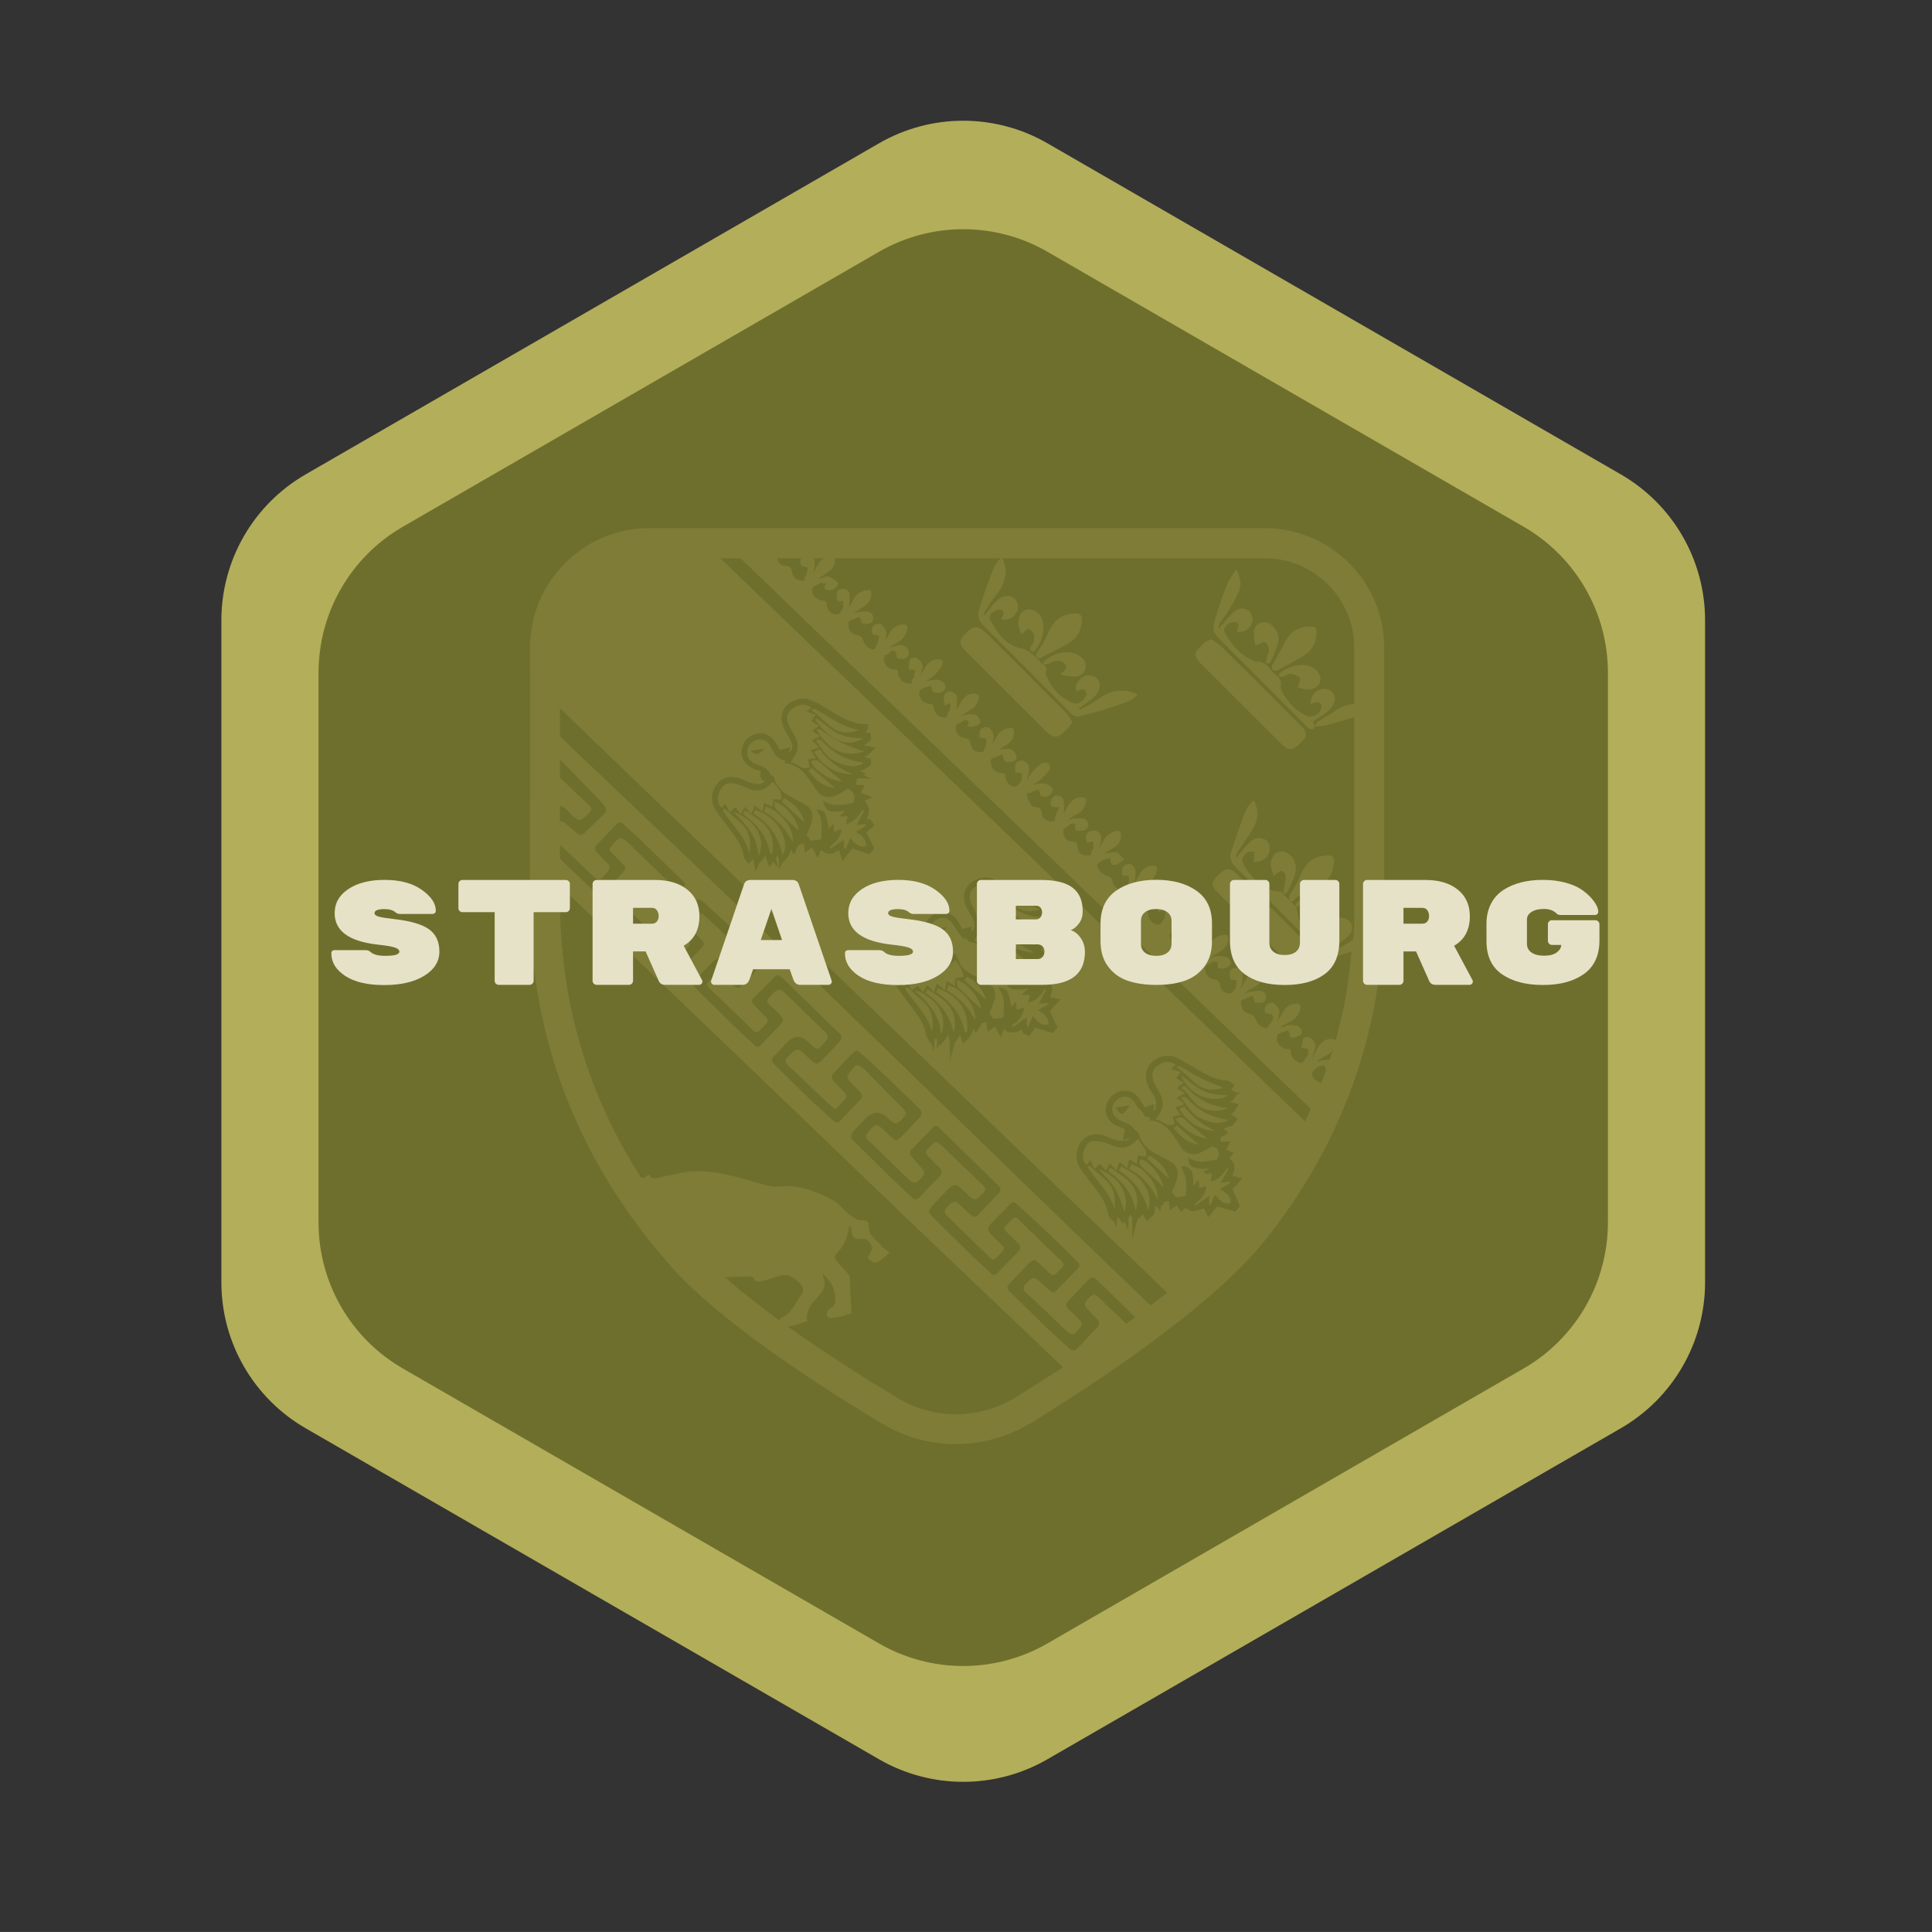 <?xml version="1.0" encoding="UTF-8"?><svg id="a" xmlns="http://www.w3.org/2000/svg" viewBox="0 0 257.89 257.88"><rect x="0" y="0" width="257.89" height="257.88" fill="#333333" stroke="none"/><defs><style>.ab,.ac{fill:#b3ae59;}.ad{fill:#fff;}.ae{fill:#6f6f2d;}.af{fill:#e5e2c8;}.ac{stroke:#6f6f2d;stroke-miterlimit:10;}.ag{fill:#7e7c36;}</style></defs><g id="f"><g id="g"><rect class="ag" x="70.63" y="71.62" width="114.56" height="122.28"/></g><path class="ae" d="M187.22,198.2c-37.97,0-75.94,0-113.9,0,0-41.77,0-83.55,0-125.32,37.97,0,75.94,0,113.9,0,0,41.77,0,83.55,0,125.32Zm-11.76-101.22c-.1-.25-.21-.49-.31-.74,.42-.25,.79-.45,1.14-.67,.73-.47,1.41-.99,1.71-1.85,.3-.83-.18-1.61-1.06-1.73-1.12-.14-1.99,.7-1.99,1.97,.14-.06,.25-.13,.37-.17,.62-.22,1.08,.01,1.07,.54-.02,.84-1.14,1.59-1.91,1.26-1.16-.49-2.11-1.27-2.81-2.32-.35-.53-.87-1.2-.79-1.72,.14-.87-.37-1.22-.83-1.62-.74-.65-1.18-1.82-2.49-1.58-.02,0-.04-.01-.07-.02-1.82-.79-3.14-2.11-4.04-3.86-.29-.56,.05-.98,.46-1.23,.31-.19,.84-.32,1.13-.18,.47,.22,.24,.71,.08,1.1-.01,.04,0,.09,.02,.13,.77,.15,1.45-.21,1.83-.99,.28-.57,.15-1.32-.31-1.73-.47-.42-1.22-.48-1.86,.05-.62,.51-1.11,1.16-1.65,1.76-.15,.16-.28,.34-.43,.52-.06-.04-.12-.08-.18-.12,.07-.21,.1-.44,.21-.61,.43-.66,.92-1.28,1.32-1.95,.48-.81,.99-1.62,1.29-2.49,.27-.8,.13-1.66-.37-2.68-.49,.79-.98,1.36-1.23,2.03-.64,1.66-1.22,3.35-1.71,5.06-.19,.65-.07,1.36,.52,1.95,3.92,3.89,7.8,7.81,11.7,11.73,.1,.1,.19,.2,.3,.29,.36,.32,.66,.29,.87-.17,.52-.05,1.05-.04,1.55-.17,1.58-.43,3.16-.88,4.71-1.4,.49-.16,.9-.55,1.42-.88-1.45-.86-3.28-.68-4.73,.31-.82,.56-1.7,1.01-2.53,1.56-.18,.12-.26,.41-.38,.62Zm-2.54,24.05c.26-.08,.51-.17,.77-.25,.39-.11,.81-.34,1.18-.29,.38,.06,.86,.31,1.05,.63,.28,.45-.21,.72-.54,.97-.02,.02,0,.08-.02,.28,.62,.05,1.26,.18,1.88,.14,.83-.06,1.25-.66,1.18-1.49-.07-.78-.76-1.45-1.68-1.6-1.35-.22-2.51,.25-3.58,.99-.15,.1-.18,.39-.26,.59l-.71-.68c.11-.03,.26-.02,.33-.09,1-.99,2.31-1.42,3.53-2.03,1.22-.62,1.81-1.68,1.93-3.02,.08-.86-.12-1.03-.96-.98-1.7,.1-2.75,1.02-3.39,2.55-.32,.76-.69,1.52-1.16,2.19-.34,.48-.55,.87-.24,1.41-.33-.33-.67-.67-1-1,.19-.11,.48-.18,.56-.34,.38-.81,.81-1.62,1.02-2.48,.21-.85,.01-1.71-.65-2.38-.87-.87-2.09-.55-2.44,.62-.22,.74,0,1.39,.31,2.14,.12-.15,.16-.24,.22-.28,.26-.16,.55-.45,.78-.41,.24,.05,.58,.41,.59,.65,.03,.52-.12,1.06-.2,1.59-.05,.3-.11,.61-.17,.91-.29-.57-.86-.28-1.27-.43-1.99-.72-3.41-2.13-4.25-4.06-.11-.25,.31-.87,.64-1.13,.22-.18,.7-.06,1.07-.07-.02,.36-.04,.72-.06,1.08,0,.07,0,.13-.01,.29,.29-.06,.57-.07,.81-.16,.68-.25,1.14-.71,1.21-1.46,.05-.56-.05-1.1-.6-1.38-.67-.34-1.35-.2-1.87,.28-.54,.49-.99,1.09-1.47,1.65-.14,.16-.26,.33-.38,.5-.06-.03-.12-.06-.19-.1,.07-.22,.09-.47,.21-.66,.41-.64,.88-1.25,1.29-1.89,.43-.68,.93-1.34,1.19-2.09,.33-.93,.25-1.93-.23-2.9-.43,.43-.86,.84-1.06,1.35-.7,1.84-1.38,3.69-1.95,5.56-.2,.66-.06,1.34,.55,1.94,3.73,3.68,7.44,7.39,11.11,11.14,.78,.8,1.44,1.14,2.58,.73,1.78-.64,3.64-1.05,5.45-1.62,.48-.15,.88-.54,1.47-.92-.39-.16-.56-.25-.75-.31-1.56-.5-2.94-.12-4.26,.81-.81,.57-1.71,1-2.58,1.47-.11,.06-.27,.02-.41,.03-.02-.06-.05-.12-.07-.18,.2-.12,.42-.22,.59-.36,.72-.6,1.52-1.15,2.12-1.85,.52-.61,.3-1.48-.27-1.85-.55-.36-1.13-.4-1.69-.01-.58,.4-.97,.9-.87,1.72,.16-.06,.26-.13,.36-.13,.28,0,.66-.06,.81,.09,.16,.16,.18,.57,.11,.82-.23,.77-1.19,1.18-1.9,.84-1.6-.75-2.76-1.93-3.41-3.59-.08-.21-.07-.45-.11-.67-.06-.28-.14-.55-.21-.83Zm-33.7-32.3c.3-.09,.62-.13,.89-.27,.6-.33,1.19-.37,1.78-.05,.48,.26,.54,.78,.15,1.15-.11,.11-.25,.19-.37,.28v.23c.58,.08,1.17,.22,1.76,.21,.63-.01,1.18-.31,1.36-.98,.18-.67-.08-1.26-.62-1.65-.36-.26-.81-.46-1.25-.53-1.26-.19-2.37,.26-3.38,.97-.17,.12-.23,.41-.34,.62-.97-.76-1.5-1.88-3.02-2.19-1.91-.38-3.17-2-4.08-3.75-.3-.57,.06-.98,.47-1.23,.31-.18,.86-.31,1.12-.16,.48,.28,.19,.77-.01,1.16-.01,.03,.02,.08,.03,.12,.91,.09,1.63-.34,1.97-1.18,.23-.57,.02-1.35-.45-1.69-.53-.39-1.42-.3-2.1,.33-.51,.46-.91,1.04-1.36,1.57-.13,.15-.25,.31-.38,.47-.06-.04-.12-.07-.18-.11,.07-.2,.11-.43,.22-.61,.44-.68,.87-1.37,1.38-1.99,.65-.79,1.13-1.64,1.27-2.66,.11-.78,0-1.53-.43-2.44-.42,.61-.84,1.02-1.03,1.51-.71,1.86-1.41,3.72-1.97,5.63-.16,.56-.09,1.28,.48,1.84,3.98,3.96,7.93,7.95,11.88,11.94,.3,.3,.58,.39,.98,.28,.94-.26,1.89-.44,2.82-.73,1.32-.41,2.64-.86,3.93-1.35,.35-.13,.63-.46,1.03-.78-.34-.15-.5-.24-.67-.29-1.61-.45-3.04-.14-4.39,.85-.75,.56-1.63,.95-2.46,1.4-.1,.06-.27,0-.4,0,.15-.25,.36-.34,.53-.48,.64-.49,1.34-.93,1.87-1.52,.3-.33,.45-.92,.43-1.39-.03-.71-.88-1.22-1.59-1.09-.95,.18-1.65,1.13-1.45,2.02,.2-.07,.38-.16,.58-.2,.47-.09,.8,.19,.77,.63-.06,.84-1.13,1.54-1.89,1.2-1.64-.73-2.82-1.93-3.5-3.59-.08-.2-.17-.5-.09-.66,.24-.44-.03-.64-.3-.87Zm-54.46-15.13h0c-3.25,0-6.5,0-9.75,0-.97,0-.98,0-.98,.96,0,6.15,0,12.3-.02,18.45,0,.58,.17,.99,.59,1.39,19.36,18.63,38.71,37.28,58.06,55.91,10.98,10.57,22.01,21.1,32.93,31.74,1.6,1.56,3.14,2.46,5.39,2.18,1.81-.22,3.69,.01,5.46-.35,5.97-1.22,9.98-6.6,10-12.11,0-3.11,0-6.22,.02-9.33,0-.61-.2-1.04-.63-1.46-13.23-12.75-26.45-25.52-39.69-38.27-16.83-16.21-33.66-32.42-50.51-48.61-.3-.28-.8-.49-1.21-.49-3.22-.04-6.45-.02-9.68-.02Zm13.36-.04l-.07,.17c29.46,28.45,58.92,56.9,88.39,85.36v-5.1c-.37-.05-.6-.05-.82-.11-.63-.19-1.03-.59-1.11-1.28-.07-.55,.06-.9,.7-.87,.08,0,.14-.2,.24-.23,.27-.08,.58-.22,.81-.14,.16,.05,.21,.42,.26,.53v-1.24c-.52,.15-.95,.27-1.37,.39l-.23-.14c1.68-.39,1.94-1.44,1.54-2.88-1.05,.53-1.15,1.73-1.88,2.49,.11-.62,.3-1.19,.26-1.73-.02-.34-.34-.74-.64-.94-.17-.12-.73,.02-.84,.21-.18,.3-.13,.74-.17,1,.45,.09,.9,.1,.93,.21,.07,.3-.02,.65-.09,.97-.02,.12-.23,.23-.22,.33,.07,.78-.48,.61-.88,.55-.66-.1-1.11-.47-1.17-1.18-.03-.41-.16-.63-.62-.66-.68-.03-1.13-.4-1.3-1.06-.15-.58,.01-.88,.64-1.16,.49-.22,.85-.32,1.34-.11-.07,.22-.12,.41-.2,.65,.21,.02,.37,.05,.52,.04,.42-.03,.96,.08,1-.57,.03-.6-.37-.91-.9-.95-.42-.03-.86,.08-1.29,.15-.19,.03-.36,.12-.54,.18-.02-.05-.05-.1-.07-.15,.45-.26,.94-.48,1.34-.79,.39-.3,.77-.67,1.02-1.08,.15-.25,.05-.65,.07-.98-.38,0-.86-.13-1.11,.05-.45,.32-.78,.82-1.12,1.27-.25,.34-.44,.74-.65,1.11-.05-.03-.1-.06-.15-.09,.1-.3,.3-.61,.28-.91-.04-.53-.15-1.07-.36-1.55-.07-.16-.56-.27-.79-.2-.18,.06-.35,.41-.39,.65-.05,.29,.03,.61,.06,.99,.29-.16,.47-.26,.64-.35,.35,.6,.32,.58-.15,1.48-.15,.28-.11,.68-.56,.63-.32-.03-.73-.06-.91-.26-.36-.4-.6-.92-.89-1.39-.06-.15-.28-.14-.46-.23-.36-.19-.77-.36-1.02-.66-.44-.52-.28-.93,.56-1.52,.28-.19,.69-.23,1.05-.24,.06,0,.14,.48,.24,.84,.07,.02,.29,.14,.41,.08,.37-.19,.7-.44,1.04-.67-.21-.3-.36-.78-.64-.87-.45-.15-.98-.07-1.47-.03-.22,.02-.42,.16-.63,.24-.03-.06-.05-.12-.08-.18,.4-.23,.79-.45,1.19-.68,.6-.35,1.08-.8,1.23-1.52,.1-.49-.06-.74-.62-.71-.85,.04-1.26,.61-1.62,1.25-.26,.45-.5,.91-.75,1.37-.05-.03-.1-.06-.15-.08,.15-.46,.33-.91,.43-1.38,.12-.6-.24-1.03-.7-1.33-.17-.11-.65-.07-.68,.01-.15,.41-.19,.85-.26,1.29,0,.05,.07,.11,.03,.05,.35,.05,.78,.03,.81,.14,.09,.28,.05,.62-.02,.91-.04,.15-.3,.24-.37,.39-.26,.63-.52,.76-1.13,.46-.7-.34-1-.92-.94-1.68-1.46-.05-2.11-.87-1.76-2.01,.24-.1,.42-.18,.61-.26,.32-.12,.64-.24,.96-.36,.1,.28,.2,.55,.33,.93,.04,0,.24,.14,.39,.09,.34-.11,.84-.25,.94-.5,.09-.25-.14-.81-.4-.95-.36-.2-.87-.2-1.3-.17-.32,.02-.63,.22-.94,.33-.03-.06-.05-.11-.08-.17,.4-.21,.79-.44,1.19-.64,.68-.35,1.12-.88,1.3-1.63,.16-.67,0-.84-.71-.74-.69,.1-1.11,.54-1.44,1.1-.3,.5-.58,1.01-.87,1.51,.05-.6,.28-1.16,.24-1.71-.03-.35-.4-.73-.71-.99-.13-.11-.59-.04-.74,.11-.34,.35-.41,.82-.17,1.18,.35,.09,.73,.07,.85,.23,.45,.64-.32,1.02-.47,1.54-.04,.15-.57,.31-.76,.23-.39-.19-.91-.49-1-.84-.18-.69-.51-.94-1.17-1.08-.58-.13-.84-.68-.93-1.27-.08-.5,.17-.66,.62-.66,.05,0,.08-.12,.14-.14,.31-.12,.63-.3,.94-.3,.1,0,.2,.49,.33,.84,.05,0,.2,.06,.36,.06,.41-.01,.88,.07,.95-.54,.06-.55-.2-.95-.72-1-.46-.05-.95,.06-1.42,.13-.2,.03-.38,.14-.57,.21-.02-.05-.04-.11-.07-.16,.46-.26,.92-.52,1.37-.78,.65-.38,1.12-.89,1.21-1.68,.06-.49-.11-.69-.63-.6-.8,.15-1.31,.64-1.68,1.33-.22,.42-.46,.84-.69,1.25-.05-.03-.1-.06-.16-.09,.05-.15,.12-.3,.14-.45,.04-.52,.15-1.06,.07-1.57-.08-.48-.49-.71-1.01-.64-.51,.08-.5,.5-.51,.86,0,.26,.08,.52,.1,.63,.35,.04,.76,.03,.77,.1,.06,.28,.07,.62-.03,.89-.1,.29-.34,.52-.57,.86-.99,.19-1.63-.25-1.81-1.32-.03-.18-.28-.45-.43-.46-.8-.02-1.23-.45-1.46-1.16-.28-.85,.58-.86,.94-1.2,.17-.16,.6-.05,.91-.06v.86c.24,0,.59,.09,.87-.02,.29-.11,.68-.39,.7-.64,.03-.25-.28-.68-.53-.78-.4-.16-.88-.15-1.33-.13-.3,.02-.58,.18-.87,.29,.33-.37,.73-.59,1.12-.82,.72-.42,1.23-.97,1.25-1.87,0-.41-.16-.54-.55-.47-.73,.13-1.29,.47-1.63,1.16-.27,.54-.57,1.07-.86,1.6,.03-.49,.21-.91,.32-1.35,.15-.57,0-1.06-.5-1.41-.55-.39-1.16-.13-1.23,.54-.03,.3,.05,.61,.06,.75,.41,.12,.87,.19,.87,.27,0,.34-.11,.68-.21,1.01-.03,.1-.21,.2-.19,.26,.13,.52-.27,.47-.54,.49-.61,.05-1.18-.4-1.31-1.11-.11-.57-.3-.83-.92-.87-.32-.02-.71-.34-.91-.64-.39-.59-.25-.99,.52-1.55,.26-.19,.67-.18,1.01-.26,.03,.27,.07,.54,.11,.9,.17,.02,.44,.12,.65,.05,.3-.09,.75-.27,.8-.48,.06-.29-.11-.82-.34-.93-.39-.2-.91-.23-1.36-.19-.38,.04-.75,.29-1.12,.45,.43-.45,.99-.68,1.43-1.07,.45-.4,.87-.89,1.12-1.42,.28-.58-.03-.86-.69-.76-.85,.13-1.31,.73-1.69,1.42-.21,.38-.4,.76-.6,1.14-.02-.32,.1-.58,.16-.85,.16-.64,.13-1.27-.35-1.76-.16-.16-.56-.3-.72-.22-.27,.15-.54,.46-.61,.75-.07,.29,.11,.64,.18,.98,.29-.14,.47-.23,.65-.31,.6,.74-.01,1.26-.28,1.79-.08,.17-.49,.3-.71,.26-.96-.18-1.23-.95-1.33-1.78-1.53-.22-2.11-.96-1.76-1.93,.35-.21,.55-.39,.78-.46,.31-.09,.65-.14,.96-.11,.07,0,.09,.45,.17,.9,.33-.06,.83-.04,1.19-.25,.17-.1,.21-.82,.04-.98-.29-.28-.79-.46-1.2-.47-.44-.01-.9,.22-1.34,.34,.35-.35,.76-.61,1.18-.83,.71-.37,1.12-.93,1.24-1.73,.07-.44-.09-.59-.52-.57-.87,.05-1.38,.59-1.76,1.29-.24,.44-.47,.89-.75,1.4,.06-.74,.19-1.35,.15-1.96-.04-.64-.53-1.04-.99-.93-.63,.15-.61,.68-.61,1.17,0,.15,.1,.29,.11,.33,.33,.02,.76-.01,.77,.05,.06,.29,.05,.61-.02,.9-.07,.29-.24,.56-.41,.92-.85,.26-1.7-.15-1.92-1.09-.11-.46-.33-.59-.76-.73-.41-.13-.8-.47-1.06-.82-.38-.51-.16-.97,.44-1.14,.09-.03,.15-.18,.25-.21,.31-.11,.63-.18,.95-.27,.07,.27,.13,.53,.23,.92,.15,0,.44,.08,.64-.02,.31-.16,.57-.43,.85-.66-.3-.31-.57-.66-.91-.91-.15-.11-.45-.04-.68,0-.35,.05-.7,.14-1.05,.22,.38-.34,.8-.57,1.21-.81,.67-.39,1.07-.93,1.04-1.75-.02-.48-.24-.61-.67-.5-.76,.19-1.22,.72-1.58,1.36-.22,.4-.45,.8-.67,1.2,.02-.51,.19-.94,.25-1.39,.07-.55-.15-1.05-.69-1.22-.27-.08-.76,0-.93,.19-.34,.41-.28,.93-.04,1.31,.33-.05,.57-.09,.81-.13,0,.32,.02,.65-.02,.97-.02,.14-.25,.27-.24,.4,.05,.59-.34,.56-.72,.55-.79-.02-1.25-.37-1.3-1.15-.04-.55-.27-.68-.76-.73-.32-.03-.73-.19-.89-.43-.21-.32-.26-.78-.27-1.18,0-.12,.42-.21,.56-.38,.34-.41,.72-.51,1.23-.35,0,.42-.15,.91,.53,.91,.48,0,.91-.11,1.01-.64,.1-.52-.23-.89-.69-.98-.46-.08-.96-.02-1.43,.05-.26,.04-.51,.21-.76,.32,.42-.4,.88-.7,1.38-.94,.64-.3,1-.8,1.18-1.46,.16-.6,0-.81-.63-.79-.8,.03-1.24,.53-1.6,1.17-.25,.46-.52,.9-.78,1.36-.04-.29,.11-.51,.11-.72,0-.54,.04-1.11-.12-1.61-.08-.23-.62-.5-.88-.44-.25,.06-.53,.48-.6,.79-.18,.77,.41,.76,1.17,.7-.24,.55-.53,.95-.57,1.38-.07,.72-.52,.61-.94,.54-.61-.11-.98-.52-1.05-1.14-.05-.47-.25-.71-.74-.71-.2,0-.48-.07-.57-.21-.26-.38-.51-.8-.63-1.24-.12-.44,.18-.59,.6-.51,.03,0,.07-.13,.13-.15,.31-.13,.63-.24,.95-.36,.09,.26,.18,.53,.31,.9-.01,0,.11,.06,.24,.08,.48,.09,.88-.03,1.1-.5,.25-.52-.13-.83-.48-1.01-.34-.17-.78-.21-1.17-.19-.3,.01-.59,.2-.89,.3,.21-.31,.54-.43,.78-.64,.49-.43,.98-.89,1.38-1.4,.15-.19,.13-.67-.02-.88-.11-.15-.63-.2-.82-.07-.49,.35-.95,.77-1.33,1.24-.31,.39-.5,.88-.74,1.32-.09-.22,0-.36,.02-.52,.08-.47,.22-.95,.2-1.42-.02-.55-.63-1.04-1.09-.96-.63,.11-.57,.64-.59,1.09,0,.19,.07,.39,.08,.46,.35,.04,.77,.02,.79,.1,.07,.27,.02,.58-.04,.87-.03,.17-.14,.34-.25,.47-.15,.18-.32,.42-.52,.46-.68,.11-1.2-.25-1.44-.93-.09-.25-.12-.53-.18-.8-.26-.04-.5-.04-.72-.1-.65-.17-1.01-.6-1.13-1.27-.1-.58,.18-.79,.7-.82,.05,0,.09-.12,.15-.14,.28-.1,.56-.19,.84-.29,.09,.27,.17,.54,.3,.93,.06,.01,.28,.09,.51,.1,.44,.01,.94-.11,.94-.6,0-.33-.31-.74-.6-.96-.22-.17-.62-.14-.93-.13-.28,0-.55,.08-.83,.13,.32-.31,.68-.5,1.03-.71,.62-.37,.97-.91,.97-1.66,0-.42-.1-.64-.61-.56-.65,.1-1.13,.39-1.44,.96-.28,.52-.57,1.03-.92,1.64,.11-.65,.3-1.18,.24-1.68-.04-.37-.36-.79-.68-1-.18-.12-.77,.05-.89,.26-.18,.31-.12,.77-.15,1.08,.46,.05,.9,.04,.92,.12,.07,.28,.03,.61-.05,.91-.08,.29-.25,.56-.39,.86-1.1,.21-1.66-.14-1.87-1.24-.07-.36-.21-.49-.57-.55-1.12-.16-1.52-.8-1.26-1.91,.64,.02,1.08-1,1.84-.33-.06,.18-.13,.37-.23,.65,.33,0,.59,.06,.81-.02,.29-.1,.78-.34,.77-.47-.04-.34-.23-.76-.5-.94-.27-.18-.71-.18-1.06-.16-.34,.02-.67,.16-1.01,.25,.39-.36,.83-.62,1.27-.86,.6-.32,.92-.83,1.06-1.47,.1-.48-.09-.7-.58-.7-.77,0-1.23,.46-1.59,1.07-.28,.48-.54,.96-.8,1.43,.04-.67,.15-1.31,.08-1.93-.05-.52-.45-.89-1.04-.8-.56,.08-.52,.58-.54,.99,0,.23,.07,.47,.11,.79,.27-.17,.43-.28,.59-.39,.32,.54,.29,.52-.18,1.45-.14,.28-.09,.68-.56,.6-.33-.06-.72-.13-.96-.33-.24-.2-.41-.56-.48-.87-.08-.38-.13-.61-.61-.65-.6-.05-1.1-.36-1.31-.99-.21-.66,.16-.99,.71-1.18,.33-.11,.67-.22,1-.23,.06,0,.14,.48,.22,.79,.61,.27,1.33,.06,1.5-.48,.13-.42-.28-1-.92-1.1-.39-.06-.82,.05-1.22,.1-.18,.03-.34,.12-.51,.19,.32-.35,.76-.5,1.06-.8,.45-.43,.92-.92,1.16-1.47,.24-.56-.04-.8-.66-.75-.74,.05-1.15,.55-1.48,1.12-.27,.46-.51,.93-.76,1.39,0-.48,.18-.88,.26-1.3,.13-.63-.24-1.08-.73-1.38-.17-.11-.7-.04-.73,.06-.13,.43-.15,.9-.2,1.35,0,.03,.06,.06,.09,.09,.28-.04,.75,0,.76,.09,.04,.31-.07,.64-.16,.96-.04,.13-.29,.25-.27,.33,.16,.65-.33,.51-.63,.5-.82-.03-1.35-.71-1.42-1.8-1.46-.08-2.08-.82-1.73-2.02,.2-.05,.51-.04,.56-.14,.2-.48,.62-.54,.96-.38,.18,.08,.2,.52,.32,.89,.37,.15,.9,.28,1.27-.2,.15-.2,.15-.65,.02-.88-.28-.51-.81-.67-1.38-.57-.18,.03-.35,.12-.53,.18-.21,.07-.41,.14-.62,.21,.32-.35,.7-.55,1.08-.75,.73-.38,1.15-.96,1.32-1.77,.12-.55-.12-.65-.58-.63-.69,.04-1.17,.4-1.52,.96-.31,.51-.6,1.03-.9,1.55,.03-.5,.26-.98,.21-1.42-.05-.4-.34-.82-.64-1.12-.13-.13-.64-.1-.81,.05-.41,.36-.38,.85-.2,1.25,.34,.07,.83,.13,.83,.19,0,.34-.1,.68-.18,1.02-.02,.08-.13,.14-.15,.23-.18,.76-.74,.69-1.18,.41-.35-.22-.64-.65-.79-1.05-.14-.36-.23-.57-.66-.64-1.02-.16-1.45-.88-1.23-1.9,.21-.07,.42-.13,.62-.22,.31-.13,.61-.39,.9-.37,.15,0,.27,.5,.45,.88,.02,0,.21,.05,.39,.05,.4-.01,.82-.02,.89-.56,.06-.51-.17-.88-.66-1-.35-.08-.73-.07-1.09-.02-.33,.05-.64,.21-.96,.32,1-.92,2.77-1.22,2.41-3.2-1.92-.14-2.21,1.55-2.95,2.59,.03-.71,.14-1.41,.08-2.1-.05-.48-.48-.73-.99-.65-.53,.08-.54,.51-.53,.91,0,.26,.09,.51,.12,.68,.31-.03,.52-.05,.73-.06,0,.32,.08,.66-.01,.96-.08,.28-.34,.5-.61,.86-.84,.22-1.64-.26-1.74-1.25-.04-.37-.13-.52-.52-.56-.82-.08-1.32-.56-1.42-1.27-.12-.84,.78-.7,1.12-1.11,.1-.12,.54,.04,.83,.06-.04,.22-.09,.43-.14,.68,.5,.37,1,.22,1.43-.14,.15-.13,.27-.57,.2-.63-.37-.31-.78-.63-1.23-.77-.28-.09-.66,.13-1,.21-.16,.04-.31,.1-.47,.14,1.02-.87,2.66-1.25,2.25-3.12-1.96-.14-2.13,1.61-2.98,2.63,.04-.27,.16-.49,.21-.73,.08-.4,.17-.82,.13-1.22-.07-.57-.7-1.01-1.15-.85-.58,.19-.65,.67-.56,1.19,.03,.15,.12,.29,.1,.25,.4,.13,.85,.21,.85,.28,0,.33-.12,.67-.23,1-.03,.09-.21,.16-.2,.22,.16,.67-.36,.54-.67,.51-.73-.06-1.1-.56-1.2-1.24-.07-.47-.28-.66-.77-.7-.75-.05-1.11-.45-1.2-1.19-.03-.25-.05-.5-.08-.78h-5.43Zm13.34,74.47c.41-.45,.78-.86,1.16-1.26,.32-.34,.28-.64-.04-.96-.48-.47-.93-.97-1.39-1.46-.36-.38-.39-.75,0-1.15,.8-.81,1.56-1.65,2.36-2.46,.67-.67,.75-.68,1.48-.03,.97,.86,1.94,1.73,2.88,2.63,1.58,1.5,3.13,3.04,4.71,4.54,.51,.48,.55,.89,.04,1.39-.59,.59-1.13,1.23-1.73,1.82-1.54,1.5-1.1,1.58-2.83,0-1.27-1.16-1.26-1.18-2.31,.16-.27,.35-.26,.6,.05,.9,1.85,1.79,3.71,3.58,5.55,5.38,.54,.53,.93,.27,1.34-.16,.62-.63,.66-.84,.19-1.4-.43-.52-.89-1.01-1.33-1.51-.28-.31-.41-.63-.07-.98,.97-1,1.94-2,2.91-2.99,.33-.34,.61-.29,.94,.04,2.61,2.57,5.23,5.14,7.86,7.69,.37,.36,.43,.67,.06,1.06-.91,.95-1.83,1.91-2.72,2.88-.4,.43-.74,.37-1.12,.01-.53-.49-1.05-.99-1.6-1.45-.52-.44-.72-.35-1.47,.45-.4,.41-.36,.72,.04,1.11,1.69,1.63,3.33,3.3,5.03,4.91,1.3,1.22,.85,1.29,2.21-.13,.3-.31,.26-.53-.03-.81-.53-.52-1.04-1.05-1.56-1.59-.37-.39-.44-.79-.02-1.21,.91-.92,1.81-1.86,2.72-2.79,.33-.34,.63-.26,.96,.05,1.42,1.33,2.88,2.63,4.29,3.97,1.26,1.2,2.49,2.43,3.72,3.66,.24,.24,.54,.54,.2,.9-.99,1.04-1.99,2.07-3,3.1-.27,.28-.57,.26-.86,0-.4-.35-.8-.7-1.2-1.05-1.02-.9-1-.87-1.94,.07-.47,.47-.41,.76,.03,1.18,1.7,1.58,3.37,3.19,5.05,4.78,1.11,1.05,1.1,1.03,2.08-.18,.25-.32,.27-.54-.03-.83-.55-.53-1.08-1.09-1.62-1.63-.32-.32-.34-.63-.02-.96,.92-.95,1.84-1.9,2.73-2.88,.44-.48,.81-.42,1.23,0,.4,.39,.83,.75,1.22,1.14,2.2,2.16,4.39,4.33,6.61,6.48,.45,.43,.37,.79,0,1.18-.92,.98-1.85,1.95-2.78,2.93-.31,.33-.62,.36-.96,.05-.54-.5-1.09-1.01-1.65-1.5-.15-.13-.44-.34-.5-.3-.37,.3-.75,.62-1.01,1.01-.1,.15,.06,.57,.22,.77,.4,.48,.84,.93,1.31,1.34,.19,.16,.49,.26,.75,.27,.83,.03,1.67,.05,2.5,0,.29-.02,.62-.18,.83-.39,.93-.91,1.83-1.84,2.72-2.78,.39-.42,.7-.4,1.11-.02,.98,.92,1.98,1.82,2.98,2.72,.2,.18,.45,.43,.68,.44,1.08,.05,2.16,.02,3.34,.02-.12-.17-.16-.25-.23-.31-4.46-4.26-8.93-8.52-13.38-12.79-4.9-4.71-9.78-9.44-14.67-14.17-4.77-4.62-9.52-9.25-14.28-13.87-4.91-4.77-9.83-9.53-14.74-14.29-3.08-2.99-6.17-5.97-9.27-8.94-4.47-4.29-8.96-8.56-13.44-12.84-3.02-2.88-6.05-5.76-9.08-8.63-.17-.16-.38-.28-.72-.53,0,.77,.02,1.35,0,1.92-.02,.55,.16,.97,.55,1.36,1.77,1.8,3.52,3.63,5.28,5.45,.35,.37,.74,.72,1.02,1.14,.12,.18,.13,.62,0,.76-.9,.94-1.85,1.81-2.78,2.73-.43,.42-.82,.34-1.22-.01-.47-.41-.94-.83-1.42-1.23-.52-.43-.91-.36-1.26,.2-.37,.59-.19,1.84,.32,2.31,1.42,1.33,2.85,2.66,4.24,4.02,1.22,1.18,1.18,1.19,2.3-.12,.35-.41,.33-.73-.01-1.09-.46-.49-.93-.97-1.4-1.45-.34-.34-.36-.69-.03-1.04,.86-.91,1.72-1.82,2.59-2.72,.41-.43,.77-.37,1.18,.04,.66,.65,1.38,1.24,2.05,1.88,1.94,1.87,3.86,3.75,5.8,5.62,.34,.32,.34,.61,.02,.95-.7,.74-1.37,1.51-2.09,2.24-1.06,1.07-.98,1.26-2.17,.11-.17-.16-.35-.3-.53-.46q-1.05-.95-2,.07c-.58,.62-.61,.8,0,1.39,1.58,1.57,3.16,3.14,4.8,4.65,1.29,1.19,1.32,1.14,2.54-.15,.3-.32,.34-.56,0-.87-.51-.48-.96-1.01-1.49-1.46-.52-.45-.54-.84-.04-1.32,.76-.72,1.48-1.48,2.23-2.2,.69-.66,.92-.66,1.63,0,1.69,1.55,3.39,3.1,5.06,4.67,.83,.78,1.58,1.63,2.38,2.44,.37,.37,.46,.7,.05,1.13-.58,.6-1.08,1.28-1.66,1.88-1.55,1.61-1.33,1.6-2.95,.09-1.15-1.08-1.11-1.08-2.21,.07-.45,.47-.4,.76,.05,1.18,1.68,1.57,3.31,3.18,4.97,4.77,1.26,1.2,.87,1.48,2.38-.11,.33-.35,.3-.61-.04-.93-.54-.51-1.05-1.05-1.57-1.58-.33-.34-.37-.65,0-1.01,.94-.9,1.86-1.81,2.77-2.74,.36-.37,.68-.32,1.02,0,2.57,2.51,5.15,5.02,7.72,7.53,.37,.36,.39,.7,.04,1.08-.6,.64-1.18,1.31-1.79,1.94-1.34,1.37-1.35,1.37-2.73,.02-1.16-1.13-1.21-1.11-2.35,.05-.44,.45-.46,.76,.02,1.19,1.29,1.2,2.55,2.44,3.83,3.65,.75,.71,1.53,1.41,2.38,2.19Zm35.2,36.18c.08-.11,.16-.21,.24-.32-.55-.46-1.1-.91-1.64-1.38-.33-.28-.41-.63-.09-.97,.94-.99,1.89-1.98,2.84-2.96,.31-.31,.65-.32,.99-.02,.49,.43,.95,.89,1.47,1.27,.23,.17,.61,.35,.84,.27,.96-.34,1.17-1.22,.47-1.92-1.66-1.62-3.33-3.23-5.03-4.81-.82-.76-.83-.71-1.63,.13-.41,.43-.41,.78,0,1.19,.46,.45,.89,.95,1.34,1.41,.36,.37,.33,.73-.01,1.1-.83,.88-1.64,1.76-2.49,2.63-.6,.62-.78,.62-1.45,.04-1-.9-2-1.8-2.97-2.73-1.62-1.56-3.22-3.15-4.82-4.72-.34-.33-.49-.66-.1-1.07,.9-.93,1.8-1.88,2.69-2.82,.42-.44,.81-.46,1.25-.02,.27,.28,.6,.51,.88,.78,1.21,1.15,.82,1.27,2.14-.03,.4-.4,.35-.63-.04-1-1.67-1.58-3.31-3.19-4.96-4.78-1.28-1.24-.81-1.35-2.29,.07-.34,.33-.28,.56,.04,.85,.56,.52,1.09,1.08,1.62,1.62,.31,.32,.32,.66,.01,.98-.95,.99-1.9,1.97-2.85,2.96-.32,.33-.61,.32-.95-.01-.75-.73-1.54-1.41-2.29-2.14-1.83-1.78-3.65-3.57-5.46-5.37-.66-.66-.66-.77-.04-1.5,.48-.57,1-1.1,1.52-1.63,1.52-1.55,1.55-1.55,3.1-.03,1.07,1.04,1.05,1.02,2.14-.04,.43-.42,.39-.67-.03-1.06-1.74-1.64-3.46-3.3-5.17-4.96-1-.97-1.02-.97-2,.04-.39,.4-.44,.71-.02,1.11,.46,.43,.86,.91,1.33,1.33,.54,.48,.59,.93,.07,1.45-.88,.89-1.76,1.79-2.62,2.7-.37,.39-.67,.35-1.05-.02-.93-.9-1.91-1.76-2.84-2.67-1.64-1.6-3.25-3.25-4.9-4.84-.5-.48-.49-.88-.04-1.36,.53-.55,1.03-1.14,1.57-1.68q1.53-1.55,3.1-.02c.92,.89,1.07,.87,1.94-.04,.46-.49,.42-.82-.04-1.28-1.61-1.6-3.19-3.24-4.79-4.86-1.21-1.22-1.31-1.19-2.33,.23-.28,.38-.25,.65,.07,.97,.49,.49,.96,1,1.44,1.51,.3,.32,.32,.67,.02,.99-.88,.95-1.78,1.88-2.68,2.82-.34,.35-.66,.32-1.01-.01-1.07-1-2.17-1.96-3.23-2.97-1.57-1.51-3.11-3.05-4.68-4.57-.39-.38-.43-.69-.01-1.1,.61-.6,1.17-1.26,1.77-1.86q1.44-1.45,2.93,.04c1.1,1.1,1.09,1.09,2.1-.07,.42-.48,.5-.85-.02-1.35-1.6-1.51-3.16-3.07-4.74-4.61-1.35-1.31-1.34-1.3-2.61,.08-.35,.38-.28,.6,.05,.91,.51,.47,.99,.98,1.49,1.47,.36,.36,.47,.71,.05,1.13-.93,.94-1.84,1.9-2.75,2.86-.36,.38-.65,.18-.94-.1-.89-.84-1.81-1.66-2.69-2.52-1.7-1.65-3.37-3.33-5.06-4.98-.42-.41-.43-.78-.05-1.19,.65-.69,1.27-1.41,1.95-2.08,1.07-1.05,1.27-1.03,2.37,.04,1.35,1.32,1.34,1.3,2.65-.03,.39-.4,.37-.65-.02-1.02-1.77-1.67-3.51-3.38-5.29-5.04-1.1-1.03-1.16-.99-2.14,.22-.36,.45-.41,.83,.05,1.27,.49,.46,.93,.97,1.39,1.46,.26,.28,.29,.57,0,.86-.93,.97-1.85,1.94-2.77,2.92-.26,.28-.51,.24-.78,0-.5-.45-1.03-.87-1.51-1.33-2.21-2.12-4.41-4.25-6.61-6.37-.29-.28-.34-.51-.04-.82,.97-.99,1.94-1.99,2.9-3,.27-.28,.51-.25,.78,0,.39,.36,.8,.7,1.18,1.08,1.08,1.07,1.11,1.06,2.1-.14,.42-.51,.45-.86-.06-1.34-1.63-1.52-3.21-3.08-4.82-4.63-1.27-1.23-1.38-1.21-2.52,.17-.27,.33-.25,.54,.04,.82,.54,.51,1.05,1.05,1.57,1.58,.32,.33,.41,.63,.04,1.01-.93,.94-1.83,1.91-2.73,2.88-.31,.34-.6,.37-.94,.04-1.67-1.61-3.35-3.21-5.02-4.81-.13-.12-.26-.23-.54-.47,0,1.07-.05,1.96,.02,2.85,.03,.4,.23,.86,.51,1.14,1.16,1.17,2.38,2.27,3.57,3.41,4.26,4.08,8.51,8.16,12.76,12.24,4.91,4.7,9.82,9.4,14.73,14.11,4.27,4.1,8.53,8.21,12.8,12.3,5.31,5.09,10.64,10.16,15.96,15.24,2.92,2.79,5.84,5.57,8.77,8.35,.24,.23,.56,.49,.86,.52,.9,.07,1.8,.02,2.7,.02Zm-3.6-87.83c-.36-.51-.62-1.01-1-1.38-3.4-3.42-6.83-6.81-10.24-10.22-1.42-1.42-1.88-1.35-3.16,.02-.55,.59-.61,1.01-.15,1.66,.17,.24,.39,.46,.61,.67,3.43,3.42,6.86,6.84,10.29,10.26,1.22,1.21,1.59,1.22,2.79,.02,.28-.28,.51-.62,.85-1.03Zm18.57-11.05c-.34,.17-.59,.25-.77,.4-.3,.25-.56,.55-.85,.81-.54,.48-.5,1.01-.14,1.55,.16,.25,.39,.46,.6,.67,3.45,3.44,6.89,6.87,10.34,10.31,1.18,1.18,1.54,1.18,2.74,.02,.87-.84,.89-1.34,.04-2.22-.66-.68-1.34-1.34-2.02-2.01-2.87-2.86-5.74-5.73-8.63-8.58-.38-.38-.87-.64-1.3-.96Zm14.9,43.12c-.23-.33-.47-.78-.81-1.13-2.68-2.7-5.38-5.38-8.07-8.06-.9-.9-1.8-1.81-2.72-2.69-.75-.72-1.36-.69-2.1,.03-.12,.11-.23,.23-.35,.34-.76,.75-.82,1.32-.07,2.07,3.67,3.67,7.36,7.33,11.04,10.99,.42,.42,.99,.72,1.5,.4,.66-.41,1.35-.9,1.57-1.96Zm-37.91-40.58c1.27-.65,2.44-1.24,3.59-1.85,1.37-.72,2.09-1.83,2.08-3.41,0-.51-.2-.69-.7-.7-1.73-.04-2.97,.86-3.69,2.6-.34,.82-.77,1.63-1.31,2.34-.41,.55-.37,.82,.02,1.02Zm36.99-3.29c.02-.89-.04-.97-.93-.94-1.55,.05-2.57,.86-3.24,2.23-.5,1.01-1.1,1.96-1.63,2.96-.08,.15-.06,.46,.04,.57,.11,.11,.42,.15,.57,.07,.99-.53,1.95-1.13,2.95-1.65,1.33-.69,2.2-1.67,2.24-3.24Zm-101.57,23.04c.89-.16,1.07-.08,1.98,.84,1.26,1.27,1.24,1.26,2.49,.02,.39-.38,.41-.64,0-1.01-1.29-1.2-2.55-2.42-3.83-3.63-.16-.15-.36-.25-.66-.46v4.24Zm63.85-20.63c.81-.97,1.27-2.06,1.28-3.34,0-.76-.23-1.42-.82-1.92-.8-.67-1.88-.45-2.24,.49-.3,.79-.2,1.57,.24,2.36,.1-.11,.15-.19,.22-.24,.23-.16,.51-.47,.7-.43,.25,.06,.52,.36,.64,.62,.29,.6,.12,1.18-.25,1.7-.23,.32-.3,.58,.22,.76Zm35.32,4.73c.18,.06,.5,.17,.84,.25,.85,.19,1.82-.24,2.05-.91,.24-.69-.17-1.54-.95-1.96-.26-.14-.55-.26-.84-.3-1.29-.16-2.41,.3-3.45,1.01-.11,.07-.11,.29-.16,.45,.16,.02,.34,.09,.48,.04,.35-.12,.69-.44,1.01-.4,.49,.05,1.02,.25,1.38,.56,.13,.11-.19,.74-.34,1.26Zm-5.67-5.62c.54-.2,1.01-.54,1.25-.42,.31,.15,.57,.67,.6,1.04,.03,.42-.25,.85-.36,1.29-.04,.17,0,.37,.01,.55,.16-.07,.42-.11,.47-.23,.36-.84,.75-1.68,.98-2.56,.21-.8-.08-1.56-.65-2.17-.43-.46-.97-.66-1.57-.46-.62,.21-.9,.75-.91,1.35-.01,.58,.13,1.16,.18,1.61Zm-12.22,97.86c.05,.06,.1,.12,.15,.19h2.36c.03-.05,.06-.1,.08-.15-.45-.37-.87-1-1.35-1.04-.38-.03-.83,.64-1.24,1Zm-75.61-18.31c-.43,.53-.37,1.8,.26,2.3,.11,.09,.35,.01,.34,.01-.22-.84-.41-1.6-.6-2.32Zm25.64-92.07c0,.07,.01,.14,.02,.22,.63,.39,1.06,.33,1.48-.3-.55,.03-1.02,.06-1.49,.09Z"/><path class="ag" d="M84.86,73.62c3.23,0,6.45-.02,9.68,.02,.41,0,.91,.21,1.21,.49,16.85,16.19,33.68,32.39,50.51,48.61,13.23,12.75,26.45,25.52,39.69,38.27,.43,.42,.64,.85,.63,1.46-.03,3.11,0,6.22-.02,9.33-.02,5.51-4.03,10.89-10,12.11-1.77,.36-3.65,.13-5.46,.35-2.26,.28-3.79-.62-5.39-2.18-10.92-10.64-21.95-21.16-32.93-31.74-19.36-18.64-38.7-37.28-58.06-55.91-.42-.41-.6-.81-.59-1.39,.02-6.15,.02-12.3,.02-18.45,0-.96,0-.96,.98-.96,3.25,0,6.5,0,9.75,0h0Zm74.56,81.85c1.18-.13,2.35-.25,3.51-.39,.15-.02,.41-.17,.41-.18-.2-.56,.42-.51,.63-.83-.33-.15-.63-.29-.93-.42,.15-.3,.26-.53,.4-.8-.35,.02-.59,.03-.87,.05-.02-.25-.05-.46-.08-.83-.6,.41-1.09,.78-1.62,1.1-.78,.47-1.63,.86-2.45,.22-.49-.38-.79-.99-1.07-1.37,.66,.3,1.41,.69,2.19,.99,.28,.1,.64-.02,.96-.04-.14-.28-.27-.56-.4-.82,.15,.03,.39,.14,.62,.13,.33,0,.65-.08,.98-.13-.2-.25-.4-.5-.59-.75-.04-.05-.07-.09-.11-.15,.55,.05,1.07,.13,1.59,.13,.19,0,.37-.2,.56-.31-.15-.15-.28-.32-.46-.43-.21-.14-.46-.22-.6-.28,.68-.17,1.4-.33,2.1-.54,.14-.04,.22-.26,.33-.4-.14-.09-.26-.24-.42-.28-.55-.14-1.11-.23-1.83-.38,.88-.33,1.8-.12,2.35-1.09-.85-.16-1.59-.29-2.38-.44,.72-.26,1.35-.47,1.96-.73,.13-.06,.19-.28,.28-.43-.15-.09-.29-.24-.45-.25-.46-.03-.92-.01-1.52-.01,.53-.21,.94-.34,1.33-.53,.12-.06,.18-.24,.27-.36-.12-.08-.24-.22-.37-.23-1.42-.05-2.63-.67-3.82-1.37-.98-.57-1.95-1.17-2.96-1.68-1.41-.71-3.27,.21-3.45,1.68-.11,.9,.31,1.67,.81,2.38,.43,.6,.59,1.25,.5,1.97-.1,.87-.43,1.11-1.35,.97,.02-.18,.03-.36,.05-.57-.98,.34-.97,.34-1.41-.53-.17-.33-.37-.65-.62-.91-.8-.82-2.06-.75-2.83,.13-.79,.91-.7,2.12,.26,2.8,.41,.29,.9,.45,1.38,.63,.36,.14,.56,.31,.37,.72-.06,.14-.06,.3-.1,.51,.24-.08,.42-.14,.6-.2,.25,1.27-.33,1.46-1.23,1.54-.46,.04-.95-.1-1.41-.23-.4-.11-.76-.35-1.15-.48-1.12-.38-2.05-.17-2.59,.56-.7,.95-.76,2.12-.12,3.05,.43,.63,.89,1.24,1.36,1.85,1.06,1.38,2.19,2.72,2.43,4.54,.01,.09,.14,.17,.23,.27,.74-.53,.44-1.33,.61-2,.12,.52,.17,1.05,.28,1.57,.05,.21,.24,.39,.37,.59,.15-.16,.39-.3,.43-.49,.15-.66,.23-1.33,.36-2.13,.21,.73,.38,1.37,.58,2,.05,.16,.19,.29,.3,.43,.14-.13,.37-.25,.4-.4,.13-.64,.19-1.28,.29-1.96,.19,.58,.37,1.17,.58,1.75,.06,.17,.22,.32,.34,.47,.14-.14,.37-.26,.4-.41,.12-.73,.19-1.48,.27-2.16,.11,.21,.27,.52,.45,.8,.07,.1,.25,.24,.31,.21,.12-.05,.27-.21,.28-.33,.03-.5,.01-1,.01-1.42,.19,.04,.45,.09,.71,.14,0-.28,.02-.57-.01-.85-.03-.25-.13-.49-.17-.64,.28,.08,.56,.16,.83,.24,0-.31,.08-.66-.04-.91-.32-.67-.73-1.3-1.08-1.92,1.24,.43,1.88,1.08,1.71,1.95-.14,.67-.47,1.3-.74,1.93-.13,.32-.31,.63-.53,1.07,.38-.06,.6-.09,.84-.13,.04,.29,.07,.57,.11,.91,.26-.18,.46-.32,.7-.48,.19,.31,.35,.58,.51,.82,1.63-1.35,.75-3.07,.81-4.7,.86,.88-.22,2.16,.71,3.03,.13-.23,.23-.4,.33-.58v.62c.35-.18,.63-.32,.96-.49-.3,.99-1.16,1.38-1.9,2.02,.25,.13,.45,.32,.6,.28,.57-.14,1.11-.34,1.69-.53,.1,.22,.23,.5,.43,.91,.41-.5,.73-.87,.92-1.1,.85,.25,1.63,.48,2.4,.7,.07-.09,.14-.18,.21-.27-.33-.74-.65-1.47-.99-2.23,.25-.28,.57-.64,.99-1.11-.48-.13-.77-.21-1.07-.29,.58-1.37,.58-1.68,.07-2.15-.49,.65-.98,1.31-1.47,1.97-.07-.04-.13-.09-.2-.13,.07-.27,.15-.54,.23-.84h-.47c.12-.12,.26-.25,.4-.38-.98-.76-2.08,.46-2.99-.26Zm-30.29-31.13c-.98,.26-.97,.25-1.46-.69-.13-.25-.27-.49-.45-.7-.86-.99-2.29-.89-3.03,.19-.81,1.18-.27,2.5,1.3,3.01,.67,.22,1.2,.42,.77,1.33,.28-.09,.46-.14,.65-.2,.11,1.23-.17,1.63-1.3,1.71-.46,.03-.96-.1-1.41-.23-.42-.12-.8-.37-1.22-.5-1.11-.36-1.99-.15-2.52,.58-.7,.95-.76,2.05-.1,2.98,.64,.91,1.33,1.79,2,2.68,.81,1.08,1.57,2.19,1.74,3.58,.02,.12,.12,.23,.22,.4,.72-.58,.45-1.37,.62-2.06,.14,.51,.2,1.02,.31,1.53,.05,.24,.23,.45,.35,.68,.16-.21,.41-.4,.46-.63,.14-.61,.18-1.25,.29-2.06,.31,.96,.57,1.76,.87,2.72,.74-.88,.61-1.74,.63-2.6,.21,.36,.36,.73,.5,1.11,.14,.39,.27,.79,.42,1.24,.7-.64,.8-1.21,.58-2.99,.33,.53,.59,.97,.93,1.52,.55-.86,.19-1.58,.06-2.39,.15,.16,.2,.24,.28,.29,.2,.12,.41,.22,.62,.33,.02-.23,.1-.47,.06-.69-.07-.36-.22-.71-.31-.98,.3,.13,.62,.26,.93,.39-.04-.37,.02-.8-.15-1.1-.39-.71-.89-1.36-1.31-1.98,.21,.1,.5,.24,.78,.38,1.33,.66,1.63,1.44,1.07,2.82-.17,.43-.42,.82-.63,1.24-.11,.21-.2,.43-.36,.77,.36-.07,.56-.11,.8-.15,.03,.32,.07,.6,.1,.95,.27-.21,.46-.36,.69-.54,.19,.32,.35,.6,.57,.99,.11-.36,.17-.57,.24-.81,.5,.26,.58-.05,.58-.43-.02-1.18-.05-2.36-.07-3.55,1,.79-.23,2.13,.71,3,.12-.23,.23-.43,.39-.73-.03,.32-.04,.51-.06,.78,.38-.19,.67-.34,.97-.49,.05,.06,.11,.13,.16,.19-.64,.62-1.27,1.25-1.92,1.89,.85,.58,1.46-.13,2.13-.42,.14,.32,.25,.59,.37,.87,.08,.04,.16,.08,.24,.11,.14-.21,.29-.42,.43-.63,.13-.21,.26-.42,.3-.47,.85,.27,1.61,.51,2.38,.75,.08-.08,.16-.16,.24-.25-.34-.74-.68-1.48-1.03-2.25,.23-.24,.58-.61,1.05-1.11-.52-.1-.8-.15-1.12-.21,.21-.73,.86-1.43,.12-2.27-.49,.83-.83,1.7-1.82,2.12,.15-.41,.27-.69,.41-1.07-.3,.05-.48,.08-.73,.12,.24-.19,.42-.34,.6-.48-.03-.09-.05-.17-.08-.26-.55,.06-1.11,.1-1.65,.19-.73,.13-1.01,.06-1.17-.24,1.1-.12,2.27-.24,3.42-.38,.33-.04,.72-.13,.3-.57,.24-.12,.46-.24,.78-.4-.43-.18-.72-.29-1.03-.42,.18-.3,.31-.52,.47-.79h-.95c.02-.24,.03-.43,.05-.78-.32,.21-.52,.34-.73,.47-.53,.33-1.04,.71-1.6,.97-.67,.32-1.4,.31-1.95-.23-.42-.42-.69-.98-.98-1.39,.73,.35,1.48,.76,2.27,1.07,.27,.11,.64-.03,.96-.05-.18-.24-.35-.48-.53-.73-.02-.02,0-.08,0-.12,.38,.08,.76,.18,1.15,.22,.18,.02,.37-.11,.55-.17-.1-.17-.16-.36-.3-.49-.18-.17-.41-.28-.67-.46,.73,.06,1.34,.13,1.96,.15,.14,0,.29-.17,.43-.26-.11-.12-.21-.29-.35-.36-.36-.18-.74-.32-.96-.41,.71-.14,1.51-.28,2.3-.47,.15-.04,.26-.27,.39-.42-.15-.08-.3-.2-.46-.24-.68-.16-1.36-.31-2.04-.46,.92-.16,1.85-.07,2.65-1.04-.63-.08-1.08-.12-1.52-.2-.42-.08-.84-.21-1.26-.32,1-.11,1.94-.19,2.62-.98,0-.08-.01-.16-.02-.24-.64-.05-1.28-.1-2.08-.16,.71-.27,1.39-.23,1.73-.89-.12-.07-.18-.14-.23-.14-1.62-.04-2.98-.78-4.32-1.58-.85-.51-1.71-1.02-2.6-1.48-.9-.47-2.04-.24-2.83,.5-.63,.59-.78,1.47-.35,2.44,.2,.46,.49,.89,.75,1.33,.47,.8,.58,1.66,.06,2.43-.2,.29-.76,.34-1.33,.56,.12-.42,.17-.59,.23-.78Zm-13.79-27.14c-2.19-.1-3.86-1.32-5.6-2.36-.5-.3-.99-.62-1.53-.81-.44-.16-.96-.28-1.4-.2-1.8,.34-2.46,1.73-1.65,3.39,.23,.48,.57,.9,.8,1.38,.68,1.41,.06,2.57-1.35,2.49,.06-.19,.11-.37,.17-.59-.98,.28-.98,.28-1.42-.62-.11-.23-.24-.45-.39-.65-.53-.69-1.25-.96-2.02-.73-.83,.25-1.31,.85-1.46,1.69-.13,.71,.25,1.43,.98,1.85,.28,.16,.58,.31,.89,.37,.67,.13,.85,.48,.6,1.09-.01,.03,.03,.08,.05,.14,.18-.07,.36-.13,.55-.21,.11,1.28-.27,1.75-1.47,1.76-.45,0-.9-.14-1.34-.28-.42-.13-.8-.37-1.22-.5-1.07-.34-1.92-.11-2.45,.61-.68,.93-.75,2.02-.13,2.92,.49,.71,1,1.39,1.53,2.07,1.01,1.3,2.06,2.58,2.28,4.3,.01,.09,.12,.18,.21,.31,.67-.62,.41-1.43,.63-2.14,.16,.78,.31,1.56,.47,2.35,.93-.83,.79-1.83,.88-2.82,.28,.87,.57,1.75,.9,2.77,.75-.88,.53-1.78,.68-2.66,.29,.79,.58,1.59,.89,2.43,.7-.7,.77-1.33,.43-3.2,.37,.62,.68,1.12,1.06,1.75,.5-.89,.17-1.59,.12-2.33,.13,.05,.16,.19,.24,.26,.17,.13,.37,.21,.56,.31,.02-.23,.1-.48,.05-.69-.11-.43-.29-.84-.46-1.3,.35,.31,.66,.58,.97,.85,.08-.06,.16-.13,.23-.19-.13-1.29-.84-2.26-1.83-3.1,.46,.18,.9,.38,1.33,.6,.91,.45,1.29,1.2,.99,2.17-.19,.61-.52,1.18-.79,1.77-.1,.22-.2,.43-.37,.77,.37-.1,.57-.15,.79-.21,.03,.34,.06,.62,.09,.94,.28-.2,.49-.35,.73-.53,.17,.32,.3,.57,.5,.94,.11-.33,.18-.54,.27-.79,.52,.35,.55-.03,.54-.38-.02-1.2-.05-2.4-.08-3.58,1.14,.71-.12,2.12,.73,3,.14-.25,.27-.46,.46-.8-.02,.36-.03,.58-.05,.86,.36-.19,.65-.34,.95-.49l.18,.21c-.63,.64-1.26,1.28-1.91,1.94,.85,.53,1.45-.25,2.12-.53,.11,.34,.2,.63,.36,1.12,.42-.56,.73-.97,.92-1.22,.81,.28,1.56,.54,2.31,.8,.08-.09,.16-.19,.24-.28-.36-.74-.72-1.47-1.07-2.19,.29-.25,.66-.56,1.03-.88-.06-.08-.11-.17-.17-.25-.3-.06-.6-.11-.93-.17,.3-.73,.88-1.39,.23-2.25-.53,.84-.85,1.77-1.9,2.12,.15-.39,.26-.7,.41-1.08-.31,.07-.5,.11-.86,.18,.34-.26,.54-.41,.74-.57-.02-.08-.05-.15-.07-.23-.53,.06-1.07,.1-1.6,.18-.55,.08-1.09,.16-1.37-.3,1.33-.12,2.69-.25,4.18-.38-.18-.3-.25-.42-.32-.55,.25-.11,.46-.21,.79-.36-.41-.16-.69-.28-1-.41,.15-.28,.27-.51,.4-.75h-.92c.03-.24,.06-.45,.11-.83-.34,.23-.53,.37-.74,.5-.53,.33-1.04,.71-1.6,.96-.7,.31-1.45,.3-2-.3-.39-.42-.66-.97-.98-1.46,1.01,.71,1.99,1.34,3.24,1.22,.08-.11,.17-.22,.25-.33-.34-.18-.67-.36-1.01-.54l.13-.16c.38,.09,.75,.21,1.13,.26,.23,.03,.47-.07,.7-.11-.13-.19-.23-.4-.39-.57-.15-.16-.35-.26-.68-.5,.97,.1,1.77,.56,2.7-.08-.64-.31-1.14-.55-1.64-.79,1.07,.04,2.06,.02,2.86-.68,0-.07-.02-.15-.03-.22-.83-.19-1.66-.39-2.49-.58,.91-.15,1.81-.14,2.66-.97-1.05-.21-1.92-.38-2.8-.55,.99-.16,1.92-.28,2.63-.99,0-.09-.02-.17-.02-.26-.74-.05-1.47-.1-2.21-.16,.69-.19,1.38-.24,1.84-.93Z"/><path class="ag" d="M98.22,73.58h5.43c.03,.28,.05,.53,.08,.78,.09,.75,.44,1.14,1.2,1.19,.48,.03,.7,.22,.77,.7,.1,.68,.47,1.17,1.2,1.24,.31,.03,.83,.16,.67-.51-.01-.05,.17-.13,.2-.22,.1-.33,.22-.67,.23-1,0-.08-.45-.16-.85-.28,.02,.04-.07-.1-.1-.25-.09-.52-.02-1,.56-1.19,.46-.15,1.09,.28,1.15,.85,.05,.4-.05,.82-.13,1.22-.04,.24-.17,.46-.21,.73,.85-1.02,1.03-2.77,2.98-2.63,.41,1.88-1.23,2.25-2.25,3.12,.16-.05,.31-.1,.47-.14,.33-.08,.71-.3,1-.21,.45,.14,.86,.46,1.23,.77,.07,.06-.05,.51-.2,.63-.43,.36-.93,.51-1.43,.14,.05-.24,.09-.46,.14-.68-.29-.03-.73-.19-.83-.06-.34,.41-1.24,.27-1.12,1.11,.1,.71,.6,1.19,1.42,1.27,.39,.04,.48,.19,.52,.56,.11,.99,.91,1.47,1.74,1.25,.27-.36,.53-.58,.61-.86,.09-.29,.01-.64,.01-.96-.21,.02-.42,.04-.73,.06-.03-.16-.11-.42-.12-.68-.02-.4,0-.83,.53-.91,.51-.08,.95,.17,.99,.65,.07,.69-.04,1.39-.08,2.1,.74-1.04,1.04-2.74,2.95-2.59,.36,1.97-1.41,2.27-2.41,3.2,.32-.11,.63-.27,.96-.32,.36-.05,.74-.06,1.09,.02,.49,.11,.72,.48,.66,1-.07,.54-.49,.55-.89,.56-.18,0-.36-.04-.39-.05-.18-.38-.3-.87-.45-.88-.29-.02-.6,.24-.9,.37-.2,.08-.41,.14-.62,.22-.22,1.02,.2,1.74,1.23,1.9,.43,.07,.52,.28,.66,.64,.15,.4,.44,.83,.79,1.05,.44,.28,1,.36,1.18-.41,.02-.08,.13-.14,.15-.23,.08-.34,.19-.68,.18-1.02,0-.06-.49-.11-.83-.19-.18-.4-.21-.89,.2-1.25,.17-.15,.67-.18,.81-.05,.3,.3,.6,.72,.64,1.12,.05,.45-.18,.92-.21,1.42,.3-.52,.59-1.04,.9-1.55,.35-.57,.83-.92,1.52-.96,.46-.03,.7,.07,.58,.63-.18,.81-.59,1.39-1.32,1.77-.38,.2-.77,.41-1.08,.75,.21-.07,.41-.14,.62-.21,.18-.06,.35-.15,.53-.18,.57-.09,1.1,.06,1.38,.57,.13,.23,.13,.69-.02,.88-.36,.49-.9,.36-1.27,.2-.12-.37-.14-.81-.32-.89-.35-.15-.76-.1-.96,.38-.04,.1-.36,.1-.56,.14-.35,1.21,.27,1.95,1.73,2.02,.08,1.08,.6,1.77,1.42,1.8,.29,.01,.79,.15,.63-.5-.02-.08,.23-.2,.27-.33,.09-.31,.2-.65,.16-.96-.01-.09-.47-.13-.76-.09-.03-.03-.09-.06-.09-.09,.05-.45,.07-.92,.2-1.35,.03-.09,.55-.17,.73-.06,.48,.3,.86,.75,.73,1.38-.09,.42-.27,.82-.26,1.3,.25-.46,.5-.93,.76-1.39,.34-.58,.74-1.07,1.48-1.12,.62-.04,.91,.19,.66,.75-.24,.56-.71,1.04-1.16,1.47-.3,.29-.74,.44-1.06,.8,.17-.06,.34-.16,.51-.19,.41-.06,.83-.17,1.22-.1,.63,.1,1.05,.68,.92,1.1-.17,.55-.89,.75-1.5,.48-.08-.31-.16-.79-.22-.79-.34,0-.68,.11-1,.23-.55,.19-.92,.52-.71,1.18,.2,.64,.71,.94,1.31,.99,.48,.04,.53,.27,.61,.65,.07,.32,.24,.68,.48,.87,.25,.2,.63,.27,.96,.33,.46,.08,.41-.32,.56-.6,.46-.93,.5-.91,.18-1.45-.16,.11-.33,.21-.59,.39-.05-.32-.12-.56-.11-.79,.01-.41-.02-.91,.54-.99,.58-.08,.98,.28,1.04,.8,.06,.62-.05,1.26-.08,1.93,.26-.46,.52-.95,.8-1.43,.36-.61,.82-1.07,1.59-1.07,.49,0,.68,.22,.58,.7-.14,.65-.46,1.15-1.06,1.47-.44,.24-.88,.5-1.27,.86,.33-.09,.67-.23,1.01-.25,.36-.02,.8-.03,1.06,.16,.27,.19,.47,.61,.5,.94,.01,.13-.48,.37-.77,.47-.22,.08-.49,.02-.81,.02,.1-.29,.17-.47,.23-.65-.76-.67-1.21,.35-1.84,.33-.26,1.11,.14,1.75,1.26,1.91,.36,.05,.5,.19,.57,.55,.21,1.1,.77,1.44,1.87,1.24,.14-.29,.31-.56,.39-.86,.08-.29,.12-.62,.05-.91-.02-.08-.46-.07-.92-.12,.03-.31-.03-.77,.15-1.08,.12-.21,.71-.38,.89-.26,.32,.21,.63,.63,.68,1,.06,.5-.13,1.03-.24,1.68,.35-.62,.64-1.13,.92-1.64,.31-.57,.79-.86,1.44-.96,.51-.08,.61,.14,.61,.56,0,.75-.35,1.28-.97,1.66-.35,.21-.71,.4-1.03,.71,.28-.05,.55-.13,.83-.13,.32,0,.72-.04,.93,.13,.29,.22,.6,.63,.6,.96,0,.49-.49,.61-.94,.6-.22,0-.45-.09-.51-.1-.13-.39-.21-.66-.3-.93-.28,.09-.57,.19-.84,.29-.06,.02-.1,.13-.15,.14-.52,.03-.8,.24-.7,.82,.11,.67,.48,1.1,1.13,1.27,.22,.06,.45,.07,.72,.1,.06,.27,.1,.55,.18,.8,.24,.68,.76,1.04,1.44,.93,.19-.03,.37-.28,.52-.46,.11-.13,.22-.3,.25-.47,.06-.29,.11-.6,.04-.87-.02-.08-.44-.06-.79-.1-.01-.07-.09-.27-.08-.46,.02-.45-.04-.99,.59-1.09,.47-.08,1.07,.41,1.09,.96,.02,.47-.11,.95-.2,1.42-.03,.15-.11,.29-.02,.52,.24-.45,.43-.94,.74-1.32,.38-.47,.84-.89,1.33-1.24,.18-.13,.71-.08,.82,.07,.15,.2,.17,.68,.02,.88-.39,.52-.89,.97-1.38,1.4-.24,.21-.57,.33-.78,.64,.29-.11,.59-.29,.89-.3,.39-.02,.83,.02,1.17,.19,.35,.17,.73,.49,.48,1.01-.22,.47-.62,.59-1.1,.5-.13-.02-.25-.09-.24-.08-.13-.38-.22-.64-.31-.9-.32,.12-.64,.23-.95,.36-.06,.02-.1,.16-.13,.15-.43-.09-.73,.06-.6,.51,.12,.44,.37,.85,.63,1.24,.09,.14,.37,.21,.57,.21,.49,0,.69,.24,.74,.71,.06,.62,.43,1.03,1.05,1.14,.43,.08,.87,.19,.94-.54,.04-.42,.33-.82,.57-1.38-.76,.06-1.35,.08-1.17-.7,.07-.31,.35-.74,.6-.79,.26-.06,.8,.21,.88,.44,.16,.5,.13,1.07,.12,1.61,0,.21-.15,.43-.11,.72,.26-.45,.52-.9,.78-1.36,.35-.64,.8-1.14,1.6-1.17,.63-.02,.79,.19,.63,.79-.18,.66-.54,1.16-1.18,1.46-.5,.24-.96,.53-1.38,.94,.25-.11,.5-.29,.76-.32,.47-.07,.97-.13,1.43-.05,.46,.08,.78,.46,.69,.98-.1,.53-.53,.64-1.01,.64-.67,0-.53-.48-.53-.91-.51-.16-.89-.06-1.23,.35-.14,.17-.56,.26-.56,.38,0,.4,.06,.86,.27,1.18,.16,.24,.57,.4,.89,.43,.5,.05,.73,.18,.76,.73,.05,.78,.51,1.13,1.3,1.15,.38,.01,.77,.04,.72-.55,0-.12,.22-.26,.24-.4,.04-.32,.02-.65,.02-.97-.24,.04-.49,.08-.81,.13-.24-.39-.3-.91,.04-1.31,.16-.2,.65-.28,.93-.19,.55,.17,.77,.67,.69,1.22-.06,.45-.23,.89-.25,1.39,.22-.4,.45-.8,.67-1.2,.36-.65,.82-1.18,1.58-1.36,.44-.11,.66,.02,.67,.5,.03,.82-.37,1.36-1.04,1.75-.42,.24-.84,.47-1.21,.81,.35-.07,.7-.16,1.05-.22,.23-.03,.53-.1,.68,0,.34,.25,.61,.6,.91,.91-.28,.23-.53,.5-.85,.66-.2,.1-.48,.02-.64,.02-.1-.38-.16-.65-.23-.92-.32,.09-.64,.17-.95,.27-.09,.03-.15,.18-.25,.21-.6,.18-.82,.63-.44,1.14,.26,.35,.66,.7,1.06,.82,.43,.13,.65,.26,.76,.73,.22,.95,1.07,1.35,1.92,1.09,.17-.36,.34-.63,.41-.92,.07-.29,.08-.61,.02-.9-.01-.06-.45-.03-.77-.05-.01-.04-.11-.19-.11-.33,0-.49-.03-1.02,.61-1.17,.46-.11,.95,.29,.99,.93,.04,.61-.08,1.22-.15,1.96,.27-.51,.5-.96,.75-1.4,.39-.7,.89-1.24,1.76-1.29,.43-.02,.58,.13,.52,.57-.12,.8-.53,1.36-1.24,1.73-.42,.22-.83,.47-1.18,.83,.45-.13,.9-.36,1.34-.34,.42,.01,.91,.19,1.2,.47,.17,.16,.12,.88-.04,.98-.36,.22-.86,.2-1.19,.25-.08-.45-.1-.89-.17-.9-.32-.03-.65,.02-.96,.11-.23,.07-.43,.25-.78,.46-.36,.97,.22,1.7,1.76,1.93,.11,.83,.37,1.6,1.33,1.78,.22,.04,.63-.09,.71-.26,.27-.53,.88-1.05,.28-1.79-.18,.09-.36,.17-.65,.31-.07-.34-.25-.69-.18-.98,.07-.29,.34-.6,.61-.75,.16-.09,.56,.05,.72,.22,.48,.49,.51,1.12,.35,1.76-.07,.27-.18,.52-.16,.85,.2-.38,.4-.77,.6-1.14,.38-.69,.84-1.29,1.69-1.42,.66-.1,.96,.18,.69,.76-.26,.53-.67,1.03-1.12,1.42-.43,.38-1,.62-1.43,1.07,.37-.16,.74-.41,1.12-.45,.45-.05,.97,0,1.36,.19,.23,.12,.4,.65,.34,.93-.05,.21-.5,.39-.8,.48-.22,.07-.48-.04-.65-.05-.05-.36-.08-.63-.11-.9-.34,.08-.75,.07-1.01,.26-.77,.56-.91,.96-.52,1.55,.2,.29,.59,.62,.91,.64,.63,.04,.82,.3,.92,.87,.13,.71,.71,1.16,1.31,1.11,.27-.02,.67,.03,.54-.49-.02-.07,.16-.16,.19-.26,.1-.33,.21-.67,.21-1.01,0-.08-.46-.15-.87-.27-.01-.14-.09-.45-.06-.75,.07-.67,.68-.93,1.23-.54,.49,.35,.65,.84,.5,1.41-.12,.44-.29,.86-.32,1.35,.29-.53,.6-1.06,.86-1.6,.34-.69,.9-1.03,1.63-1.16,.39-.07,.56,.06,.55,.47-.02,.9-.53,1.45-1.25,1.87-.39,.23-.79,.45-1.12,.82,.29-.1,.58-.27,.87-.29,.44-.02,.93-.03,1.33,.13,.26,.1,.56,.53,.53,.78-.03,.24-.41,.53-.7,.64-.28,.11-.64,.02-.87,.02v-.86c-.31,.01-.74-.1-.91,.06-.36,.34-1.22,.36-.94,1.2,.23,.71,.66,1.14,1.46,1.16,.15,0,.4,.28,.43,.46,.18,1.07,.82,1.51,1.81,1.32,.23-.34,.47-.58,.57-.86,.09-.27,.09-.6,.03-.89-.02-.07-.42-.06-.77-.1-.02-.11-.11-.37-.1-.63,.01-.36,0-.78,.51-.86,.52-.08,.93,.16,1.01,.64,.08,.51-.03,1.04-.07,1.57-.01,.15-.09,.3-.14,.45,.05,.03,.1,.06,.16,.09,.23-.42,.47-.83,.69-1.25,.37-.69,.88-1.18,1.68-1.33,.51-.09,.68,.11,.63,.6-.09,.79-.56,1.3-1.21,1.68-.45,.27-.91,.52-1.37,.78,.02,.05,.04,.11,.07,.16,.19-.07,.38-.18,.57-.21,.47-.07,.96-.18,1.42-.13,.53,.06,.78,.45,.72,1-.07,.61-.54,.53-.95,.54-.15,0-.31-.05-.36-.06-.13-.35-.23-.84-.33-.84-.31,0-.63,.18-.94,.3-.06,.02-.09,.14-.14,.14-.45,0-.7,.16-.62,.66,.09,.59,.35,1.14,.93,1.27,.66,.14,.99,.39,1.17,1.08,.09,.35,.61,.65,1,.84,.19,.09,.72-.08,.76-.23,.15-.53,.92-.9,.47-1.54-.12-.17-.5-.14-.85-.23-.24-.36-.17-.83,.17-1.18,.14-.15,.6-.22,.74-.11,.31,.26,.68,.64,.71,.99,.04,.54-.19,1.11-.24,1.71,.29-.5,.58-1.01,.87-1.51,.33-.56,.75-1,1.44-1.1,.7-.1,.86,.07,.71,.74-.18,.75-.62,1.28-1.3,1.63-.4,.2-.79,.43-1.19,.64,.03,.06,.05,.11,.08,.17,.31-.12,.62-.31,.94-.33,.44-.03,.95-.03,1.3,.17,.25,.14,.49,.7,.4,.95-.09,.25-.59,.38-.94,.5-.15,.05-.35-.08-.39-.09-.13-.38-.23-.65-.33-.93-.32,.12-.64,.23-.96,.36-.19,.07-.38,.16-.61,.26-.35,1.15,.3,1.96,1.76,2.01-.06,.76,.24,1.34,.94,1.68,.61,.3,.87,.17,1.13-.46,.06-.16,.33-.24,.37-.39,.07-.29,.11-.63,.02-.91-.03-.11-.46-.09-.81-.14,.04,.06-.04,0-.03-.05,.07-.43,.12-.88,.26-1.29,.03-.08,.51-.12,.68-.01,.46,.3,.82,.72,.7,1.33-.1,.47-.28,.92-.43,1.38,.05,.03,.1,.06,.15,.08,.25-.46,.49-.92,.75-1.37,.37-.64,.77-1.21,1.62-1.25,.55-.03,.72,.22,.62,.71-.15,.72-.63,1.17-1.23,1.52-.39,.23-.79,.45-1.19,.68,.03,.06,.05,.12,.08,.18,.21-.09,.42-.23,.63-.24,.49-.04,1.02-.12,1.47,.03,.28,.09,.43,.57,.64,.87-.34,.23-.67,.49-1.04,.67-.12,.06-.34-.06-.41-.08-.1-.36-.17-.84-.24-.84-.36,.01-.77,.05-1.05,.24-.84,.59-1,1.01-.56,1.52,.25,.3,.66,.47,1.02,.66,.17,.09,.4,.08,.46,.23,.29,.47,.52,.99,.89,1.39,.18,.2,.59,.23,.91,.26,.45,.05,.41-.35,.56-.63,.47-.9,.5-.88,.15-1.48-.17,.09-.34,.19-.64,.35-.03-.38-.11-.7-.06-.99,.05-.24,.21-.6,.39-.65,.24-.07,.72,.04,.79,.2,.21,.48,.32,1.03,.36,1.55,.02,.29-.18,.61-.28,.91,.05,.03,.1,.06,.15,.09,.22-.37,.4-.77,.65-1.11,.34-.46,.67-.95,1.12-1.27,.25-.18,.73-.05,1.11-.05-.01,.33,.08,.73-.07,.98-.25,.41-.63,.78-1.02,1.08-.41,.32-.89,.53-1.34,.79,.02,.05,.05,.1,.07,.15,.18-.06,.36-.15,.54-.18,.43-.07,.86-.18,1.29-.15,.53,.04,.93,.35,.9,.95-.03,.66-.58,.54-1,.57-.15,.01-.31-.02-.52-.04,.07-.24,.13-.42,.2-.65-.5-.22-.85-.11-1.34,.11-.63,.28-.78,.58-.64,1.16,.17,.66,.62,1.03,1.3,1.06,.46,.02,.58,.25,.62,.66,.06,.71,.51,1.08,1.17,1.18,.39,.06,.95,.22,.88-.55,0-.1,.19-.21,.22-.33,.07-.32,.16-.67,.09-.97-.03-.11-.48-.12-.93-.21,.03-.26-.01-.7,.17-1,.11-.19,.67-.33,.84-.21,.3,.2,.61,.6,.64,.94,.04,.55-.15,1.11-.26,1.73,.73-.77,.83-1.96,1.88-2.49,.41,1.45,.15,2.49-1.54,2.88l.23,.14c.43-.12,.85-.24,1.37-.39v1.24c-.05-.11-.1-.48-.26-.53-.23-.08-.54,.06-.81,.14-.1,.03-.16,.23-.24,.23-.64-.02-.77,.32-.7,.87,.08,.69,.48,1.09,1.11,1.28,.22,.07,.45,.07,.82,.11v5.1c-29.47-28.46-58.93-56.91-88.39-85.36l.07-.17Z"/><path class="ag" d="M111.56,148.05c-.85-.78-1.63-1.47-2.38-2.19-1.28-1.21-2.53-2.45-3.83-3.65-.47-.44-.46-.75-.02-1.19,1.15-1.16,1.19-1.18,2.35-.05,1.38,1.35,1.39,1.36,2.73-.02,.62-.63,1.19-1.3,1.79-1.94,.36-.38,.33-.72-.04-1.08-2.58-2.51-5.15-5.02-7.72-7.53-.33-.33-.65-.37-1.02,0-.91,.92-1.83,1.84-2.77,2.74-.37,.36-.33,.67,0,1.01,.52,.53,1.03,1.07,1.57,1.58,.34,.32,.37,.58,.04,.93-1.5,1.6-1.12,1.32-2.38,.11-1.66-1.59-3.3-3.2-4.97-4.77-.45-.42-.51-.7-.05-1.18,1.1-1.15,1.06-1.15,2.21-.07,1.61,1.51,1.4,1.52,2.95-.09,.58-.6,1.08-1.27,1.66-1.88,.41-.43,.32-.76-.05-1.13-.8-.81-1.56-1.66-2.38-2.44-1.67-1.58-3.37-3.12-5.06-4.67-.71-.65-.94-.66-1.63,0-.75,.72-1.47,1.48-2.23,2.2-.51,.48-.49,.86,.04,1.32,.52,.46,.98,.99,1.49,1.46,.33,.31,.3,.55,0,.87-1.22,1.29-1.25,1.34-2.54,.15-1.64-1.51-3.22-3.08-4.8-4.65-.6-.59-.57-.77,0-1.39q.95-1.02,2-.07c.17,.16,.36,.3,.53,.46,1.19,1.15,1.11,.96,2.17-.11,.72-.73,1.39-1.5,2.09-2.24,.32-.34,.31-.63-.02-.95-1.94-1.87-3.86-3.75-5.8-5.62-.67-.64-1.39-1.23-2.05-1.88-.41-.41-.78-.47-1.18-.04-.86,.91-1.73,1.81-2.59,2.72-.33,.35-.3,.7,.03,1.04,.47,.48,.94,.96,1.4,1.45,.34,.36,.36,.68,.01,1.09-1.11,1.31-1.08,1.3-2.3,.12-1.4-1.36-2.82-2.69-4.24-4.02-.51-.47-.69-1.72-.32-2.31,.35-.56,.74-.63,1.26-.2,.48,.4,.95,.82,1.42,1.23,.4,.35,.79,.43,1.22,.01,.92-.91,1.88-1.79,2.78-2.73,.13-.14,.12-.58,0-.76-.28-.42-.66-.77-1.02-1.14-1.76-1.82-3.51-3.65-5.28-5.45-.39-.4-.57-.82-.55-1.36,.02-.57,0-1.15,0-1.92,.34,.25,.55,.37,.72,.53,3.03,2.87,6.06,5.75,9.08,8.63,4.48,4.28,8.97,8.55,13.44,12.84,3.1,2.97,6.18,5.96,9.27,8.94,4.92,4.76,9.83,9.52,14.74,14.29,4.76,4.62,9.51,9.25,14.28,13.87,4.88,4.73,9.77,9.46,14.67,14.17,4.45,4.28,8.92,8.53,13.38,12.79,.06,.06,.1,.14,.23,.31-1.18,0-2.26,.03-3.34-.02-.23-.01-.48-.26-.68-.44-1-.9-2-1.8-2.98-2.72-.41-.38-.72-.4-1.11,.02-.89,.95-1.79,1.88-2.72,2.78-.21,.2-.54,.37-.83,.39-.83,.05-1.67,.04-2.5,0-.26-.01-.56-.11-.75-.27-.47-.41-.92-.86-1.31-1.34-.16-.2-.32-.62-.22-.77,.25-.39,.64-.71,1.01-1.01,.05-.04,.35,.17,.5,.3,.56,.49,1.1,.99,1.65,1.5,.34,.32,.65,.29,.96-.05,.92-.98,1.85-1.95,2.78-2.93,.37-.39,.45-.75,0-1.18-2.21-2.15-4.4-4.32-6.61-6.48-.4-.39-.83-.75-1.22-1.14-.42-.41-.8-.47-1.23,0-.89,.97-1.82,1.92-2.73,2.88-.32,.33-.3,.64,.02,.96,.54,.54,1.07,1.1,1.62,1.63,.3,.29,.28,.51,.03,.83-.98,1.22-.97,1.23-2.08,.18-1.69-1.59-3.36-3.2-5.05-4.78-.45-.42-.5-.71-.03-1.18,.94-.94,.92-.97,1.94-.07,.4,.35,.8,.7,1.2,1.05,.29,.25,.59,.27,.86,0,1.01-1.03,2.01-2.05,3-3.1,.34-.36,.05-.65-.2-.9-1.23-1.23-2.46-2.47-3.72-3.66-1.41-1.34-2.87-2.64-4.29-3.97-.33-.31-.63-.39-.96-.05-.91,.93-1.81,1.87-2.72,2.79-.42,.42-.35,.82,.02,1.21,.51,.54,1.02,1.08,1.56,1.59,.29,.28,.33,.5,.03,.81-1.37,1.42-.92,1.35-2.21,.13-1.7-1.61-3.35-3.28-5.03-4.91-.4-.39-.43-.7-.04-1.11,.76-.79,.96-.88,1.47-.45,.55,.46,1.07,.96,1.6,1.45,.38,.36,.73,.42,1.12-.01,.89-.98,1.81-1.93,2.72-2.88,.37-.39,.31-.7-.06-1.06-2.63-2.56-5.25-5.12-7.86-7.69-.33-.33-.61-.38-.94-.04-.97,1-1.94,1.99-2.91,2.99-.34,.35-.21,.67,.07,.98,.45,.5,.9,1,1.33,1.51,.47,.56,.42,.77-.19,1.4-.42,.42-.8,.69-1.34,.16-1.84-1.8-3.69-3.59-5.55-5.38-.31-.3-.32-.55-.05-.9,1.05-1.35,1.04-1.32,2.31-.16,1.72,1.57,1.28,1.5,2.83,0,.6-.58,1.13-1.23,1.73-1.82,.51-.5,.46-.91-.04-1.39-1.58-1.5-3.13-3.04-4.71-4.54-.94-.9-1.91-1.76-2.88-2.63-.73-.65-.81-.64-1.48,.03-.8,.81-1.56,1.65-2.36,2.46-.39,.4-.36,.77,0,1.15,.46,.49,.92,.98,1.39,1.46,.32,.32,.37,.62,.04,.96-.38,.4-.75,.81-1.16,1.26Z"/><path class="ag" d="M146.77,184.23c-.9,0-1.81,.04-2.7-.02-.3-.02-.62-.29-.86-.52-2.93-2.78-5.85-5.56-8.77-8.35-5.32-5.08-10.65-10.15-15.96-15.24-4.27-4.09-8.53-8.2-12.8-12.3-4.91-4.71-9.82-9.4-14.73-14.11-4.25-4.08-8.51-8.16-12.76-12.24-1.19-1.14-2.41-2.24-3.57-3.41-.28-.28-.47-.74-.51-1.14-.07-.89-.02-1.79-.02-2.85,.28,.24,.41,.35,.54,.47,1.68,1.6,3.35,3.2,5.02,4.81,.35,.33,.63,.3,.94-.04,.9-.97,1.81-1.93,2.73-2.88,.37-.38,.29-.69-.04-1.01-.52-.53-1.04-1.06-1.57-1.58-.29-.28-.31-.49-.04-.82,1.14-1.37,1.24-1.39,2.52-.17,1.61,1.54,3.19,3.11,4.82,4.63,.51,.48,.48,.83,.06,1.34-.99,1.2-1.02,1.22-2.1,.14-.38-.37-.79-.71-1.18-1.08-.27-.25-.51-.28-.78,0-.96,1-1.93,2.01-2.9,3-.3,.31-.24,.54,.04,.82,2.21,2.12,4.4,4.26,6.61,6.37,.48,.46,1.02,.88,1.51,1.33,.27,.25,.52,.28,.78,0,.92-.97,1.85-1.95,2.77-2.92,.28-.29,.25-.58,0-.86-.46-.49-.9-1-1.39-1.46-.46-.43-.41-.82-.05-1.27,.98-1.22,1.04-1.25,2.14-.22,1.78,1.66,3.52,3.37,5.29,5.04,.39,.36,.41,.62,.02,1.02-1.31,1.34-1.3,1.35-2.65,.03-1.1-1.07-1.3-1.09-2.37-.04-.68,.67-1.3,1.39-1.95,2.08-.39,.41-.37,.78,.05,1.19,1.7,1.65,3.36,3.33,5.06,4.98,.88,.86,1.8,1.67,2.69,2.52,.3,.28,.58,.48,.94,.1,.91-.95,1.82-1.92,2.75-2.86,.42-.42,.31-.77-.05-1.13-.49-.49-.97-1-1.49-1.47-.33-.31-.4-.54-.05-.91,1.27-1.38,1.26-1.39,2.61-.08,1.58,1.54,3.14,3.09,4.74,4.61,.52,.49,.44,.87,.02,1.35-1.01,1.16-1,1.17-2.1,.07q-1.48-1.48-2.93-.04c-.61,.61-1.16,1.27-1.77,1.86-.42,.4-.38,.72,.01,1.1,1.56,1.52,3.1,3.06,4.68,4.57,1.05,1.01,2.16,1.97,3.23,2.97,.36,.33,.68,.37,1.01,.01,.9-.94,1.79-1.87,2.68-2.82,.3-.32,.28-.67-.02-.99-.48-.51-.95-1.02-1.44-1.51-.31-.32-.34-.59-.07-.97,1.03-1.43,1.13-1.45,2.33-.23,1.6,1.62,3.18,3.26,4.79,4.86,.46,.46,.51,.79,.04,1.28-.87,.91-1.02,.93-1.94,.04q-1.56-1.52-3.1,.02c-.54,.54-1.04,1.13-1.57,1.68-.45,.47-.46,.87,.04,1.36,1.65,1.6,3.26,3.24,4.9,4.84,.93,.91,1.91,1.76,2.84,2.67,.38,.36,.67,.41,1.05,.02,.86-.91,1.73-1.81,2.62-2.7,.52-.53,.47-.97-.07-1.45-.47-.42-.87-.9-1.33-1.33-.42-.4-.37-.71,.02-1.11,.98-1,1-1.01,2-.04,1.71,1.67,3.43,3.33,5.17,4.96,.41,.39,.46,.64,.03,1.06-1.09,1.06-1.07,1.08-2.14,.04-1.56-1.52-1.58-1.52-3.1,.03-.52,.53-1.04,1.06-1.52,1.63-.62,.73-.62,.84,.04,1.5,1.81,1.8,3.63,3.59,5.46,5.37,.75,.73,1.54,1.41,2.29,2.14,.34,.33,.63,.34,.95,.01,.95-.98,1.9-1.97,2.85-2.96,.31-.32,.3-.66-.01-.98-.54-.55-1.06-1.1-1.62-1.62-.32-.3-.38-.53-.04-.85,1.48-1.42,1-1.31,2.29-.07,1.65,1.59,3.29,3.2,4.96,4.78,.39,.37,.44,.6,.04,1-1.31,1.3-.93,1.17-2.14,.03-.29-.27-.61-.5-.88-.78-.43-.44-.83-.42-1.25,.02-.89,.94-1.78,1.89-2.69,2.82-.4,.41-.24,.74,.1,1.07,1.61,1.57,3.2,3.16,4.82,4.72,.97,.93,1.97,1.84,2.97,2.73,.66,.59,.84,.58,1.45-.04,.84-.86,1.66-1.75,2.49-2.63,.34-.36,.37-.72,.01-1.1-.45-.47-.88-.96-1.34-1.41-.42-.41-.41-.76,0-1.19,.8-.85,.81-.89,1.63-.13,1.7,1.58,3.37,3.19,5.03,4.81,.71,.69,.49,1.58-.47,1.92-.23,.08-.61-.1-.84-.27-.52-.39-.98-.85-1.47-1.27-.34-.29-.68-.29-.99,.02-.95,.98-1.9,1.96-2.84,2.96-.32,.34-.23,.69,.09,.97,.54,.47,1.1,.92,1.64,1.38-.08,.11-.16,.21-.24,.32Z"/><path class="ag" d="M143.17,96.4c-.34,.41-.56,.75-.85,1.03-1.2,1.2-1.58,1.19-2.79-.02-3.43-3.42-6.86-6.84-10.29-10.26-.21-.21-.43-.43-.61-.67-.46-.65-.4-1.07,.15-1.66,1.27-1.37,1.74-1.44,3.16-.02,3.41,3.41,6.84,6.8,10.24,10.22,.38,.38,.63,.87,1,1.38Z"/><path class="ag" d="M161.74,85.36c.44,.32,.92,.58,1.3,.96,2.89,2.85,5.76,5.72,8.63,8.58,.67,.67,1.36,1.33,2.02,2.01,.85,.88,.83,1.38-.04,2.22-1.2,1.16-1.55,1.16-2.74-.02-3.45-3.44-6.9-6.87-10.34-10.31-.21-.21-.44-.42-.6-.67-.35-.54-.4-1.07,.14-1.55,.29-.26,.55-.57,.85-.81,.19-.15,.43-.23,.77-.4Z"/><path class="ag" d="M176.64,128.48c-.22,1.05-.91,1.54-1.57,1.96-.51,.32-1.08,.02-1.5-.4-3.68-3.66-7.37-7.32-11.04-10.99-.75-.75-.7-1.32,.07-2.07,.12-.11,.23-.23,.35-.34,.74-.72,1.35-.75,2.1-.03,.92,.88,1.82,1.79,2.72,2.69,2.69,2.68,5.39,5.36,8.07,8.06,.34,.34,.58,.8,.81,1.13Z"/><path class="ag" d="M139.32,88.75c.26,.23,.54,.43,.3,.87-.09,.16,0,.45,.09,.66,.68,1.66,1.87,2.86,3.5,3.59,.76,.34,1.83-.36,1.89-1.2,.03-.44-.3-.72-.77-.63-.2,.04-.39,.13-.58,.2-.2-.89,.49-1.83,1.45-2.02,.71-.14,1.56,.37,1.59,1.09,.02,.46-.13,1.06-.43,1.39-.53,.59-1.23,1.03-1.87,1.52-.17,.13-.38,.23-.53,.48,.13,0,.3,.05,.4,0,.83-.45,1.7-.85,2.46-1.4,1.35-1,2.79-1.31,4.39-.85,.17,.05,.33,.14,.67,.29-.41,.31-.68,.64-1.03,.78-1.3,.49-2.61,.94-3.93,1.35-.93,.29-1.88,.47-2.82,.73-.4,.11-.68,.02-.98-.28-3.95-3.99-7.9-7.98-11.88-11.94-.57-.56-.64-1.28-.48-1.84,.56-1.91,1.26-3.77,1.97-5.63,.19-.49,.6-.9,1.03-1.51,.43,.92,.54,1.66,.43,2.44-.14,1.02-.62,1.87-1.27,2.66-.51,.62-.94,1.31-1.38,1.99-.12,.17-.15,.4-.22,.61,.06,.04,.12,.07,.18,.11,.13-.16,.25-.32,.38-.47,.45-.53,.85-1.1,1.36-1.57,.69-.63,1.57-.72,2.1-.33,.47,.34,.68,1.12,.45,1.69-.34,.84-1.06,1.27-1.97,1.18-.01-.04-.05-.09-.03-.12,.2-.4,.5-.88,.01-1.16-.26-.15-.81-.03-1.12,.16-.41,.24-.76,.66-.47,1.23,.91,1.74,2.17,3.37,4.08,3.75,1.52,.3,2.05,1.43,3.02,2.19,.01,0,.02,.02,.03,.03Z"/><path class="ag" d="M172.28,120.34c.24,.23,.47,.45,.71,.68,.01,0,.02,.02,.03,.03,.07,.28,.15,.55,.21,.83,.05,.22,.03,.46,.11,.67,.65,1.65,1.82,2.83,3.41,3.59,.71,.34,1.68-.08,1.9-.84,.07-.25,.05-.66-.11-.82-.15-.15-.53-.09-.81-.09-.1,0-.21,.07-.36,.13-.09-.81,.29-1.32,.87-1.72,.57-.39,1.14-.34,1.69,.01,.58,.37,.79,1.24,.27,1.85-.6,.71-1.4,1.25-2.12,1.85-.18,.15-.39,.24-.59,.36,.02,.06,.05,.12,.07,.18,.14,0,.3,.03,.41-.03,.87-.48,1.77-.91,2.58-1.47,1.32-.92,2.69-1.31,4.26-.81,.19,.06,.36,.15,.75,.31-.6,.38-1,.77-1.47,.92-1.81,.57-3.67,.98-5.45,1.62-1.14,.41-1.8,.06-2.58-.73-3.66-3.75-7.37-7.46-11.11-11.14-.61-.6-.75-1.28-.55-1.94,.57-1.88,1.24-3.73,1.95-5.56,.2-.51,.63-.93,1.06-1.35,.48,.97,.56,1.96,.23,2.9-.26,.74-.76,1.41-1.19,2.09-.41,.64-.87,1.25-1.29,1.89-.12,.19-.15,.44-.21,.66,.06,.03,.12,.06,.19,.1,.13-.17,.25-.34,.38-.5,.48-.56,.93-1.16,1.47-1.65,.53-.48,1.2-.63,1.87-.28,.55,.28,.65,.82,.6,1.38-.07,.75-.53,1.22-1.21,1.46-.25,.09-.52,.1-.81,.16,0-.16,.01-.22,.01-.29,.02-.36,.04-.72,.06-1.08-.36,.01-.84-.11-1.07,.07-.32,.27-.75,.88-.64,1.13,.84,1.93,2.26,3.34,4.25,4.06,.41,.15,.98-.14,1.27,.43,0,0-.03-.02-.03-.02,.33,.33,.67,.67,1,1,0,0-.03-.02-.03-.02Z"/><path class="ag" d="M175.52,96.96c-.21,.46-.51,.49-.87,.17-.1-.09-.2-.19-.3-.29-3.9-3.91-7.78-7.83-11.7-11.73-.59-.59-.71-1.3-.52-1.95,.48-1.71,1.07-3.4,1.71-5.06,.26-.67,.75-1.25,1.23-2.03,.51,1.01,.64,1.88,.37,2.68-.3,.88-.81,1.69-1.29,2.49-.4,.67-.89,1.29-1.32,1.95-.11,.18-.14,.41-.21,.61,.06,.04,.12,.08,.18,.12,.14-.17,.27-.35,.43-.52,.54-.59,1.04-1.25,1.65-1.76,.64-.52,1.38-.47,1.86-.05,.46,.41,.59,1.15,.31,1.73-.38,.77-1.06,1.14-1.83,.99,0-.04-.03-.1-.02-.13,.16-.39,.39-.88-.08-1.1-.29-.14-.82,0-1.13,.18-.41,.25-.76,.67-.46,1.23,.9,1.75,2.22,3.07,4.04,3.86,.02,0,.05,.03,.07,.02,1.32-.25,1.75,.92,2.49,1.58,.46,.41,.97,.75,.83,1.62-.08,.52,.44,1.19,.79,1.72,.7,1.04,1.64,1.82,2.81,2.32,.77,.33,1.89-.43,1.91-1.26,.01-.52-.45-.76-1.07-.54-.12,.04-.24,.11-.37,.17,0-1.28,.88-2.12,1.99-1.97,.88,.11,1.36,.89,1.06,1.73-.31,.86-.99,1.38-1.71,1.85-.35,.22-.71,.42-1.14,.67,.11,.25,.21,.5,.31,.74,0,0-.03-.04-.03-.04Z"/><path class="ag" d="M172.28,120.34s.03,.02,.03,.02c-.31-.54-.1-.93,.24-1.4,.48-.67,.84-1.43,1.16-2.19,.64-1.53,1.69-2.45,3.39-2.55,.85-.05,1.04,.12,.96,.98-.12,1.34-.71,2.4-1.93,3.02-1.21,.62-2.53,1.04-3.53,2.03-.07,.07-.22,.06-.33,.09Z"/><path class="ag" d="M138.73,87.9c-.39-.2-.43-.47-.02-1.02,.53-.71,.96-1.52,1.31-2.34,.72-1.74,1.96-2.64,3.69-2.6,.49,.01,.69,.19,.7,.7,.01,1.58-.71,2.69-2.08,3.41-1.16,.61-2.32,1.2-3.59,1.85Z"/><path class="ag" d="M175.72,84.61c-.04,1.57-.9,2.55-2.24,3.24-1,.52-1.95,1.12-2.95,1.65-.14,.08-.46,.04-.57-.07-.1-.11-.12-.42-.04-.57,.53-1,1.13-1.95,1.63-2.96,.67-1.37,1.69-2.18,3.24-2.23,.89-.03,.95,.05,.93,.94Z"/><path class="ag" d="M74.15,107.65v-4.24c.3,.21,.5,.31,.66,.46,1.28,1.21,2.54,2.43,3.83,3.63,.4,.37,.38,.63,0,1.01-1.25,1.24-1.24,1.25-2.49-.02-.91-.92-1.1-1-1.98-.84Z"/><path class="ag" d="M175.52,96.96s.03,.04,.03,.04c.13-.21,.2-.5,.38-.62,.83-.54,1.71-1,2.53-1.56,1.45-.99,3.28-1.18,4.73-.31-.51,.33-.93,.72-1.42,.88-1.55,.52-3.13,.97-4.71,1.4-.49,.13-1.03,.12-1.55,.17Z"/><path class="ag" d="M139.32,88.75s-.02-.02-.03-.03c.11-.21,.17-.5,.34-.62,1.01-.71,2.13-1.16,3.38-.97,.44,.07,.89,.27,1.25,.53,.54,.39,.8,.98,.62,1.65-.18,.67-.73,.97-1.36,.98-.59,0-1.18-.14-1.77-.21v-.23c.13-.09,.26-.17,.37-.28,.39-.37,.34-.89-.15-1.15-.6-.32-1.19-.28-1.78,.05-.27,.15-.59,.19-.89,.27Z"/><path class="ag" d="M171.31,119.37s.03,.02,.03,.02c.06-.3,.12-.61,.17-.91,.08-.53,.23-1.07,.2-1.59-.01-.24-.35-.6-.59-.65-.22-.05-.52,.25-.78,.41-.07,.04-.1,.13-.22,.28-.31-.75-.53-1.4-.31-2.14,.35-1.17,1.57-1.49,2.44-.62,.67,.67,.86,1.53,.65,2.38-.21,.86-.64,1.67-1.02,2.48-.08,.16-.37,.23-.56,.34Z"/><path class="ag" d="M173.01,121.05s-.02-.02-.03-.03c.08-.2,.11-.48,.26-.59,1.07-.74,2.24-1.21,3.58-.99,.92,.15,1.61,.82,1.68,1.6,.07,.83-.35,1.44-1.18,1.49-.62,.04-1.26-.09-1.88-.14,0-.2,0-.27,.02-.28,.33-.25,.82-.52,.54-.97-.19-.32-.67-.57-1.05-.63-.37-.05-.78,.17-1.18,.29-.26,.07-.51,.16-.77,.25Z"/><path class="ag" d="M138,87.03c-.52-.17-.45-.44-.22-.76,.38-.52,.54-1.1,.25-1.7-.13-.26-.39-.56-.64-.62-.19-.04-.47,.26-.7,.43-.07,.05-.12,.13-.22,.24-.45-.79-.54-1.57-.24-2.36,.36-.94,1.44-1.16,2.24-.49,.59,.5,.82,1.16,.82,1.92,0,1.28-.47,2.38-1.28,3.34Z"/><path class="ag" d="M173.32,91.75c.15-.52,.47-1.14,.34-1.26-.36-.31-.89-.51-1.38-.56-.32-.03-.66,.29-1.01,.4-.14,.05-.32-.03-.48-.04,.05-.15,.06-.37,.16-.45,1.04-.71,2.16-1.17,3.45-1.01,.29,.03,.58,.16,.84,.3,.79,.42,1.19,1.27,.95,1.96-.23,.67-1.2,1.1-2.05,.91-.33-.08-.65-.19-.84-.25Z"/><path class="ag" d="M167.65,86.13c-.06-.45-.19-1.03-.18-1.61,.01-.6,.29-1.14,.91-1.35,.61-.2,1.15,0,1.57,.46,.57,.61,.86,1.37,.65,2.17-.23,.88-.62,1.72-.98,2.56-.05,.12-.31,.16-.47,.23,0-.18-.06-.38-.01-.55,.11-.44,.39-.87,.36-1.29-.02-.37-.29-.89-.6-1.04-.24-.12-.71,.22-1.25,.42Z"/><path class="ag" d="M155.43,183.99c.42-.36,.86-1.03,1.24-1,.47,.04,.9,.66,1.35,1.04-.03,.05-.06,.1-.08,.15h-2.36c-.05-.06-.1-.12-.15-.19Z"/><path class="ad" d="M79.82,165.68c.18,.71,.38,1.48,.6,2.32,0,0-.23,.07-.34-.01-.63-.5-.69-1.77-.26-2.3Z"/><path class="ag" d="M105.46,73.61c.47-.03,.94-.05,1.49-.09-.42,.63-.85,.69-1.48,.3,0-.07-.01-.14-.02-.22Z"/><path class="ac" d="M159.42,155.48c.91,.72,2.01-.5,2.99,.26-.15,.14-.28,.26-.4,.38h.47c-.08,.3-.15,.57-.23,.84,.07,.04,.13,.09,.2,.13,.49-.66,.98-1.32,1.47-1.97,.51,.46,.51,.77-.07,2.15,.3,.08,.59,.16,1.07,.29-.42,.47-.74,.83-.99,1.11,.34,.76,.66,1.5,.99,2.23-.07,.09-.14,.18-.21,.27-.78-.23-1.56-.46-2.4-.7-.19,.23-.51,.61-.92,1.1-.2-.42-.32-.69-.43-.91-.57,.19-1.12,.4-1.69,.53-.15,.03-.35-.16-.6-.28,.74-.64,1.61-1.03,1.9-2.02-.34,.17-.62,.32-.96,.49v-.62c-.1,.18-.2,.35-.33,.58-.93-.87,.15-2.14-.71-3.03-.07,1.62,.81,3.34-.81,4.7-.15-.25-.32-.52-.51-.82-.23,.16-.43,.3-.7,.48-.04-.34-.07-.62-.11-.91-.24,.04-.45,.07-.84,.13,.22-.44,.4-.74,.53-1.07,.27-.64,.6-1.27,.74-1.93,.18-.87-.47-1.52-1.71-1.95,.35,.62,.76,1.25,1.08,1.92,.12,.25,.03,.6,.04,.91-.28-.08-.56-.16-.83-.24,.04,.15,.14,.39,.17,.64,.04,.28,.01,.57,.01,.85-.26-.05-.53-.1-.71-.14,0,.42,.02,.92-.01,1.42,0,.12-.15,.28-.28,.33-.06,.03-.25-.11-.31-.21-.18-.29-.34-.6-.45-.8-.08,.68-.14,1.42-.27,2.16-.03,.16-.26,.28-.4,.41-.11-.16-.27-.3-.34-.47-.21-.58-.39-1.17-.58-1.75-.09,.68-.16,1.33-.29,1.96-.03,.15-.26,.27-.4,.4-.1-.14-.25-.27-.3-.43-.2-.63-.37-1.27-.58-2-.13,.79-.21,1.47-.36,2.13-.04,.18-.28,.32-.43,.49-.13-.19-.32-.37-.37-.59-.11-.51-.15-1.04-.28-1.57-.17,.67,.13,1.47-.61,2-.09-.11-.22-.18-.23-.27-.24-1.82-1.36-3.16-2.43-4.54-.47-.61-.93-1.22-1.36-1.85-.64-.93-.58-2.1,.12-3.05,.54-.73,1.47-.94,2.59-.56,.39,.13,.75,.37,1.15,.48,.46,.13,.95,.27,1.41,.23,.9-.08,1.48-.27,1.23-1.54-.18,.06-.36,.12-.6,.2,.04-.21,.04-.38,.1-.51,.19-.41,0-.58-.37-.72-.47-.18-.97-.35-1.38-.63-.96-.68-1.05-1.9-.26-2.8,.77-.88,2.02-.95,2.83-.13,.25,.26,.45,.59,.62,.91,.44,.87,.43,.88,1.41,.53-.02,.21-.04,.39-.05,.57,.92,.15,1.24-.09,1.35-.97,.09-.72-.08-1.37-.5-1.97-.5-.71-.92-1.48-.81-2.38,.18-1.48,2.04-2.39,3.45-1.68,1.01,.51,1.98,1.11,2.96,1.68,1.19,.7,2.39,1.32,3.82,1.37,.13,0,.25,.15,.37,.23-.09,.12-.15,.31-.27,.36-.39,.18-.8,.32-1.33,.53,.6,0,1.06-.02,1.52,.01,.15,.01,.3,.17,.45,.25-.09,.15-.15,.37-.28,.43-.61,.26-1.24,.47-1.96,.73,.79,.14,1.53,.28,2.38,.44-.54,.97-1.47,.76-2.35,1.09,.72,.15,1.28,.25,1.83,.38,.15,.04,.28,.18,.42,.28-.11,.14-.19,.36-.33,.4-.7,.21-1.41,.37-2.1,.54,.14,.06,.39,.15,.6,.28,.17,.11,.31,.29,.46,.43-.19,.11-.37,.31-.56,.31-.52,0-1.04-.08-1.59-.13,.04,.05,.08,.1,.11,.15,.2,.25,.4,.5,.59,.75-.33,.05-.65,.13-.98,.13-.24,0-.47-.1-.62-.13,.13,.26,.27,.54,.4,.82-.32,.02-.69,.14-.96,.04-.78-.3-1.53-.68-2.19-.99,.28,.37,.59,.99,1.07,1.37,.82,.64,1.68,.25,2.45-.22,.52-.32,1.01-.69,1.62-1.1,.04,.36,.06,.57,.08,.83,.28-.02,.52-.03,.87-.05-.14,.27-.25,.5-.4,.8,.3,.14,.6,.27,.93,.42-.21,.31-.83,.27-.63,.83,0,.01-.26,.17-.41,.18-1.16,.14-2.33,.26-3.51,.39Zm1.67,2.81c-.13,1.2-.81,1.85-1.58,2.46,.05,.05,.1,.11,.15,.16,.56-.41,1.12-.81,1.77-1.28v1.16c.07,.02,.14,.03,.21,.05,.18-.44,.36-.88,.56-1.37,.59,.62,1.07,1.39,2.09,1.1,.05-.99-.69-1.43-1.41-1.87,.52-.3,.94-.54,1.37-.78-.03-.07-.07-.13-.1-.2-.37,.05-.74,.09-1.15,.15,.36-.66,.69-1.25,1.01-1.84-.05-.04-.11-.07-.16-.11-.54,.78-1.08,1.56-2.21,1.77,.07-.4,.12-.72,.18-1.03h-.92c-.06-.09-.12-.18-.19-.28,.27-.14,.54-.27,.8-.41-2.15,.17-2.96-.23-2.81-1.46,1.17,.87,2.43,.51,3.68,.29,.09-.02,.13-.21,.22-.29,.39-.39-.09-.8,.03-1.11-.29-.15-.54-.28-.75-.4-.53,.29-1.04,.62-1.59,.86-1.02,.46-2.22,.1-2.69-.87-.21-.43-.52-.82-.8-1.22-.82-1.17-1.75-2.18-3.36-2.19,.04-.18,.07-.3,.11-.46-.37,.02-.68,.06-.86-.42-.13-.35-.55-.59-.8-.91-.21-.27-.33-.62-.56-.87-.63-.71-1.67-.69-2.34,.02-.7,.75-.64,1.77,.15,2.38,.67,.52,1.66,.46,2.18,1.26,.21,.32,.68,.53,.78,.86,.3,1.03,.9,1.77,1.79,2.3,.69,.42,1.42,.78,2.14,1.15,.99,.51,1.41,1.32,1.13,2.4-.17,.64-.46,1.24-.67,1.81,.17,.23,.32,.45,.53,.74,.38-.06,.86-.14,1.33-.22,0-.77,.09-1.46-.02-2.11-.11-.64-.41-1.25-.63-1.89,.6,.07,1.25,.23,1.47,.9,.18,.56,.12,1.19,.16,1.77,.18-.2,.37-.42,.71-.79,.04,.52,.07,.82,.09,1.1,.32-.1,.59-.19,.99-.32Zm-9.1-6.3c-1.44,1.41-2.22,1.5-3.99,.73-.59-.26-1.28-.41-1.93-.41-.81,0-1.17,.65-1.38,1.35-.2,.66-.22,1.3,.38,1.87,.18-.25,.33-.45,.49-.66,.18,.4,.33,.74,.53,1.18,.33-.3,.56-.51,.76-.69,.23,.28,.47,.55,.76,.89,.23-.4,.39-.67,.56-.95,.27,.31,.52,.59,.85,.97,.17-.48,.29-.82,.42-1.18,.35,.3,.64,.55,1.05,.91,.09-.51,.16-.86,.23-1.25,.34,.2,.65,.39,1.05,.62,.05-.43,.09-.78,.12-1.08,.4,.03,.75,.06,1.09,.09,.26-1.15-.84-1.52-.99-2.39Zm2.26-2.55c.96,.03,1.49,1.16,2.57,.6-.1-.34-.19-.66-.29-1.01,.34-.07,.65-.13,1.07-.22-.3-.42-.51-.72-.73-1.03,.41-.11,.73-.2,1.06-.29,.03-.08,.06-.17,.08-.25-.32-.23-.65-.46-.99-.71,.41-.21,.72-.37,1.15-.59-.44-.29-.75-.5-1.07-.71,.3-.24,.55-.45,.9-.73-.41-.23-.71-.4-1.02-.57,.18-.24,.37-.49,.64-.85-.48-.15-.85-.27-1.28-.4,.23-.21,.42-.39,.62-.57-.79-.52-1.56-.48-2.36,.08-.67,.46-.91,1.05-.68,1.87,.13,.46,.35,.91,.6,1.32,.99,1.6,.96,2.49-.27,4.05Zm-.98,12.09c.55-1.76-.19-3.15-1.34-4.32-.63-.63-1.5-1.01-2.29-1.52-.09,.16-.14,.23-.18,.32-.03,.08-.05,.17-.08,.28,1.97,1.25,3.26,2.99,3.88,5.25Zm4.32-15.09c.89,1.16,1.46,2.3,2.68,2.84,1.17,.52,2.34,.91,3.65,.3-.1-.07-.13-.11-.18-.12-2.15-.3-3.92-1.3-5.36-2.91-.11-.12-.41-.06-.79-.1Zm5.66-1.23c-1.08-.47-2.21-.92-3.29-1.45-.75-.37-1.43-.86-2.15-1.27-.18-.11-.41-.13-.62-.19-.03,.06-.05,.12-.08,.18,.21,.16,.43,.31,.63,.48,.76,.66,1.46,1.4,2.29,1.96,1.01,.69,2.17,.64,3.23,.31Zm-17.81,10.42c-.09,.05-.18,.1-.27,.15,1.21,1.87,2.99,3.4,3.62,5.63,.19-1.6-.12-3.02-1.39-4.09-.66-.55-1.3-1.12-1.95-1.69Zm6.19,5.98c.4-1.48,.14-2.83-.92-3.88-.72-.71-1.63-1.22-2.45-1.82-.53,.41-.1,.58,.12,.74,1.59,1.19,2.7,2.71,3.15,4.67,.02,.1,.06,.19,.1,.29Zm6.11-16.37c.19,.17,.4,.34,.58,.54,.5,.56,.94,1.19,1.5,1.69,1,.89,3.05,1.07,4.01,.44-.52-.1-1.04-.17-1.55-.3-1.53-.39-2.76-1.26-3.84-2.39-.22-.23-.43-.49-.7,.02Zm-7.62,16.46c.42-1.22,.17-2.47-.62-3.59-.7-1-1.78-1.56-2.84-2.12,.69,.9,1.57,1.65,2.15,2.59,.59,.95,.89,2.08,1.31,3.12Zm13.84-15.48c-.67-.05-1.23-.04-1.77-.13-1.5-.23-2.68-1.07-3.8-2.03-.22-.19-.47-.35-.71-.52,.84,2.55,4.09,3.93,6.28,2.68Zm-13.2,9.79c1.7,.92,2.85,2.28,3.77,4.02,.16-1.81-1.69-4.15-3.54-4.65-.07,.19-.14,.38-.23,.62Zm11.55-5.05c-1.67-.75-3.13-1.76-4.2-3.27-.25,.13-.44,.23-.67,.34,1.13,1.86,2.75,2.81,4.87,2.92Zm-7.01,7.47c-.22-1.42-1.95-3.53-3.09-3.71-.21,.46-.1,.78,.3,1.13,.96,.83,1.86,1.72,2.79,2.58Zm5.87-6.42c-1.05-.88-2.02-1.66-2.94-2.5-.42-.38-.77-.5-1.33-.12,1.11,1.37,2.43,2.29,4.27,2.62Zm-1.12,.78c-1.02-.88-1.99-1.71-2.97-2.55-.09,.06-.21,.14-.31,.22-.03,.02-.05,.07-.08,.12,.84,1.11,1.83,2,3.36,2.21Zm-4.04,4.5c-.43-1.52-1.4-2.36-2.6-3.05-.11,.17-.21,.33-.28,.43,.96,.87,1.87,1.7,2.88,2.62Z"/><path class="ac" d="M129.13,124.35c-.06,.19-.11,.36-.23,.78,.56-.22,1.13-.27,1.33-.56,.52-.77,.41-1.63-.06-2.43-.26-.44-.55-.87-.75-1.33-.43-.98-.28-1.85,.35-2.44,.79-.74,1.93-.97,2.83-.5,.88,.46,1.74,.96,2.6,1.48,1.34,.81,2.7,1.54,4.32,1.58,.06,0,.11,.06,.23,.14-.34,.66-1.02,.62-1.73,.89,.8,.06,1.44,.11,2.08,.16,0,.08,.01,.16,.02,.24-.67,.79-1.61,.87-2.62,.98,.42,.11,.83,.24,1.26,.32,.44,.08,.89,.12,1.52,.2-.8,.97-1.73,.88-2.65,1.04,.68,.15,1.37,.29,2.04,.46,.16,.04,.31,.16,.46,.24-.13,.14-.23,.38-.39,.42-.79,.19-1.59,.33-2.3,.47,.22,.09,.6,.23,.96,.41,.14,.07,.23,.24,.35,.36-.14,.09-.29,.27-.43,.26-.62-.02-1.24-.09-1.96-.15,.26,.17,.49,.29,.67,.46,.13,.13,.2,.32,.3,.49-.18,.06-.37,.19-.55,.17-.38-.03-.76-.14-1.15-.22,0,.05-.03,.1,0,.12,.17,.25,.35,.49,.53,.73-.32,.02-.69,.16-.96,.05-.79-.31-1.53-.71-2.27-1.07,.28,.41,.56,.97,.98,1.39,.54,.54,1.28,.55,1.95,.23,.56-.27,1.07-.64,1.6-.97,.2-.13,.4-.26,.73-.47-.02,.35-.03,.54-.05,.78h.95c-.16,.26-.29,.49-.47,.79,.31,.13,.59,.24,1.03,.42-.32,.16-.54,.28-.78,.4,.42,.44,.03,.52-.3,.57-1.16,.15-2.32,.26-3.42,.38,.16,.3,.44,.37,1.17,.24,.54-.1,1.1-.13,1.65-.19,.03,.09,.05,.17,.08,.26-.18,.15-.37,.29-.6,.48,.24-.04,.43-.07,.73-.12-.14,.38-.25,.67-.41,1.07,.99-.42,1.33-1.3,1.82-2.12,.74,.84,.09,1.54-.12,2.27,.32,.06,.61,.12,1.12,.21-.48,.5-.82,.86-1.05,1.11,.35,.77,.69,1.51,1.03,2.25-.08,.08-.16,.16-.24,.25-.76-.24-1.53-.48-2.38-.75-.04,.06-.16,.27-.3,.47-.14,.21-.28,.42-.43,.63-.08-.04-.16-.08-.24-.11-.12-.28-.24-.55-.37-.87-.68,.29-1.29,1-2.13,.42,.65-.64,1.29-1.26,1.92-1.89-.05-.06-.11-.13-.16-.19-.29,.15-.59,.3-.97,.49,.02-.27,.04-.46,.06-.78-.16,.3-.27,.5-.39,.73-.94-.87,.29-2.21-.71-3,.03,1.19,.05,2.37,.07,3.55,0,.38-.07,.68-.58,.43-.07,.24-.13,.46-.24,.81-.23-.39-.39-.67-.57-.99-.23,.18-.42,.33-.69,.54-.04-.35-.07-.63-.1-.95-.23,.04-.44,.08-.8,.15,.16-.33,.25-.55,.36-.77,.21-.41,.46-.81,.63-1.24,.56-1.38,.26-2.16-1.07-2.82-.29-.14-.58-.28-.78-.38,.42,.62,.92,1.27,1.31,1.98,.17,.3,.11,.73,.15,1.1-.31-.13-.63-.26-.93-.39,.09,.27,.24,.62,.31,.98,.04,.22-.04,.46-.06,.69-.21-.11-.42-.21-.62-.33-.07-.04-.13-.13-.28-.29,.13,.81,.48,1.53-.06,2.39-.34-.55-.6-.98-.93-1.52,.22,1.78,.12,2.35-.58,2.99-.15-.45-.27-.85-.42-1.24-.14-.38-.29-.75-.5-1.11-.02,.85,.11,1.71-.63,2.6-.31-.95-.56-1.76-.87-2.72-.11,.81-.16,1.45-.29,2.06-.05,.23-.3,.42-.46,.63-.12-.22-.29-.44-.35-.68-.11-.5-.17-1.02-.31-1.53-.16,.69,.11,1.49-.62,2.06-.09-.17-.2-.28-.22-.4-.17-1.4-.93-2.5-1.74-3.58-.67-.89-1.35-1.77-2-2.68-.66-.94-.6-2.03,.1-2.98,.53-.73,1.42-.94,2.52-.58,.42,.14,.8,.38,1.22,.5,.46,.13,.95,.26,1.41,.23,1.13-.08,1.41-.48,1.3-1.71-.19,.06-.37,.11-.65,.2,.43-.92-.1-1.12-.77-1.33-1.56-.51-2.1-1.83-1.3-3.01,.74-1.08,2.18-1.18,3.03-.19,.18,.21,.32,.45,.45,.7,.48,.94,.48,.94,1.46,.69Zm8.09,7.62c-2.21,.35-2.91,.04-2.92-1.27,1.28,.9,2.62,.46,4.05,.23v-1.32c-.36-.21-.61-.34-.84-.48-.53,.29-1.08,.66-1.67,.9-1.08,.43-1.94,.11-2.58-.85-.33-.5-.66-1.01-1.01-1.5-.71-.98-1.54-1.8-2.83-1.95-.12-.01-.22-.23-.41-.45-.07,0-.4,.05-.51-.08-.43-.51-.82-1.07-1.16-1.64-.48-.78-1.1-1.15-1.81-1-.76,.16-1.34,.78-1.42,1.53-.08,.76,.34,1.41,1.22,1.73,.82,.3,1.61,.59,1.93,1.51,.02,.06,.26,.04,.4,.06,.33,1.27,.76,1.89,1.92,2.58,.67,.41,1.38,.75,2.08,1.11,.93,.48,1.36,1.27,1.12,2.28-.16,.67-.47,1.3-.7,1.92,.16,.22,.34,.46,.54,.74,.42-.06,.88-.12,1.32-.18,.17-2.47,.13-2.66-.67-4.06,.43,.13,1.04,.22,1.19,.53,.32,.66,.4,1.44,.56,2.07,.08-.09,.29-.31,.63-.67,.03,.5,.04,.79,.06,1.08,.33-.09,.63-.18,1.02-.29-.18,1.16-.83,1.82-1.61,2.4,.05,.06,.09,.12,.14,.18,.58-.4,1.16-.8,1.81-1.25v1.15c.07,.02,.14,.04,.21,.06,.19-.44,.37-.88,.59-1.4,.54,.65,1.05,1.36,2.07,1.11,.09-1.01-.68-1.43-1.37-1.9,.49-.28,.91-.52,1.34-.77-.03-.07-.06-.14-.1-.21-.37,.04-.74,.09-1.14,.13,.34-.64,.66-1.22,.97-1.81-.07-.04-.13-.07-.2-.11-.51,.78-1.06,1.52-2.16,1.77,.07-.41,.13-.72,.19-1.03h-1.13c.38-.35,.6-.57,.9-.84Zm-9.68-3.83c-1.18,1.32-2.19,1.5-3.79,.75-.5-.23-1.03-.42-1.57-.51-.77-.14-1.41,.28-1.76,1.06-.4,.88-.31,1.66,.29,2.25,.16-.2,.31-.4,.47-.61,.18,.39,.34,.73,.54,1.15,.33-.29,.56-.49,.76-.66,.23,.27,.46,.54,.75,.87,.25-.38,.42-.66,.59-.92,.27,.31,.5,.57,.83,.95,.18-.48,.31-.82,.44-1.15,.34,.27,.65,.52,1.08,.87,.08-.52,.14-.86,.2-1.23,.35,.2,.66,.38,1.06,.61,.05-.43,.1-.76,.13-.99,.39-.05,.75-.1,1.11-.15-.13-.4-.22-.81-.4-1.18-.18-.37-.45-.69-.71-1.09Zm5.1-9.85c-.82-.55-1.62-.51-2.46,.08-.68,.48-.91,1.1-.65,1.95,.13,.42,.38,.79,.54,1.2,.26,.68,.69,1.36,.69,2.05,0,.67-.44,1.33-.71,2.05,.74,0,1.27,1.16,2.4,.63-.08-.34-.17-.69-.25-1.03,.32-.06,.62-.13,1.05-.21-.28-.41-.49-.71-.7-1.02,.37-.12,.7-.22,1.17-.36-.42-.39-.7-.65-.99-.92,.34-.18,.66-.36,1.09-.6-.44-.29-.74-.5-1.05-.71,.28-.23,.53-.43,.87-.7-.4-.25-.71-.44-.99-.62,.17-.24,.35-.47,.6-.82-.46-.16-.83-.29-1.23-.43,.2-.18,.38-.33,.61-.54Zm-3.84,19.47c.1-.01,.21-.03,.31-.04-.04-.67,.03-1.37-.15-2.01-.52-1.94-1.93-3.08-3.78-3.79-.05,.11-.14,.29-.24,.5,2,1.27,3.31,3.02,3.85,5.34Zm10.73-12.08c-2.23-.33-4.04-1.35-5.51-3-.11-.12-.45-.04-.69-.05-.05,.11-.09,.22-.14,.33,.9,.83,1.72,1.79,2.73,2.46,1.07,.71,2.35,.96,3.61,.26Zm-6.78-7.21c1.75,1.79,3.32,3.89,6.09,2.92-1.22-.58-2.53-1.19-3.82-1.83-.6-.3-1.15-.69-1.74-1.01-.15-.08-.35-.05-.53-.07Zm-5.45,19.34c.41-1.52,.1-2.91-1.01-3.99-.71-.69-1.61-1.18-2.46-1.8-.1,.17-.18,.31-.28,.48,1.92,1.33,3.25,3.01,3.75,5.3Zm-6.18-6.03l-.23,.03c.05,.19,.05,.41,.16,.55,1.22,1.71,2.79,3.2,3.37,5.33,.18-1.52,.02-2.92-1.17-4-.7-.64-1.42-1.27-2.13-1.91Zm12.32-10.65c-.05,.11-.11,.23-.16,.34,.89,.84,1.68,1.84,2.69,2.49,1.06,.68,2.33,.68,3.68,.18-.9-.22-1.67-.35-2.4-.59-1.25-.43-2.26-1.24-3.18-2.17-.15-.15-.41-.17-.62-.25Zm-7.86,16.91c.68-1.25,.28-3.14-.81-4.22-.99-.98-2.23-1.73-2.63-1.53,1.77,1.54,3.34,3.2,3.44,5.74Zm13.93-15.64c-2.56,.22-4.39-1.24-6.28-2.65,.71,1.06,1.4,2.14,2.56,2.7,1.2,.59,2.47,.68,3.71-.05Zm-9.34,13.75c.16-1.78-1.64-4.07-3.56-4.63-.04,.08-.08,.16-.11,.25-.04,.13-.08,.26-.13,.43,1.69,.9,2.88,2.29,3.79,3.95Zm7.9-9c-.78-.44-1.61-.81-2.32-1.33-.74-.54-1.36-1.24-2.09-1.91-.14,.06-.37,.17-.62,.28,1.15,1.92,2.83,2.87,5.03,2.96Zm-5.48-1.66c.57,1.26,3.03,2.76,4.13,2.58-.91-.76-1.86-1.53-2.77-2.35-.42-.39-.8-.62-1.36-.23Zm-1.61,9.18c-.2-1.43-1.95-3.6-3.28-3.83,.07,.35,.02,.77,.2,.95,1.01,1.01,2.08,1.95,3.08,2.88Zm1.29-7.97c.9,1.19,1.91,2.1,3.48,2.28-1.04-.89-2.03-1.74-3.03-2.61-.12,.09-.26,.19-.45,.33Zm-3.53,4.15c.98,.89,1.91,1.72,2.83,2.56-.09-1.05-1.69-2.94-2.56-2.98-.09,.14-.18,.29-.27,.42Z"/><path class="ac" d="M115.34,97.21c-.46,.69-1.15,.74-1.84,.93,.74,.05,1.47,.1,2.21,.16,0,.09,.02,.17,.02,.26-.71,.71-1.64,.83-2.63,.99,.87,.17,1.75,.34,2.8,.55-.85,.83-1.75,.82-2.66,.97,.83,.19,1.66,.39,2.49,.58,0,.07,.02,.15,.03,.22-.8,.7-1.79,.73-2.86,.68,.5,.24,1,.48,1.64,.79-.94,.64-1.73,.18-2.7,.08,.33,.24,.53,.34,.68,.5,.16,.16,.26,.38,.39,.57-.23,.04-.48,.14-.7,.11-.38-.04-.76-.17-1.13-.26l-.13,.16c.34,.18,.67,.36,1.01,.54-.08,.11-.17,.22-.25,.33-1.25,.12-2.23-.51-3.24-1.22,.32,.49,.59,1.03,.98,1.46,.55,.59,1.3,.61,2,.3,.57-.25,1.07-.63,1.6-.96,.21-.13,.4-.27,.74-.5-.05,.38-.08,.59-.11,.83h.92c-.13,.24-.25,.47-.4,.75,.31,.13,.6,.24,1,.41-.33,.15-.55,.25-.79,.36,.07,.12,.14,.24,.32,.55-1.48,.13-2.84,.26-4.18,.38,.28,.47,.82,.38,1.37,.3,.53-.07,1.07-.12,1.6-.18,.02,.08,.05,.15,.07,.23-.2,.15-.4,.31-.74,.57,.36-.08,.55-.12,.86-.18-.14,.38-.26,.69-.41,1.08,1.05-.35,1.37-1.28,1.9-2.12,.65,.86,.07,1.52-.23,2.25,.33,.06,.63,.12,.93,.17,.06,.08,.11,.17,.17,.25-.37,.31-.74,.63-1.03,.88,.35,.72,.71,1.45,1.07,2.19-.08,.09-.16,.19-.24,.28-.75-.26-1.51-.52-2.31-.8-.19,.25-.5,.66-.92,1.22-.16-.49-.25-.79-.36-1.12-.67,.28-1.27,1.06-2.12,.53,.65-.66,1.28-1.3,1.91-1.94l-.18-.21c-.29,.15-.58,.3-.95,.49,.02-.28,.03-.5,.05-.86-.19,.34-.32,.55-.46,.8-.86-.88,.41-2.29-.73-3,.03,1.18,.07,2.38,.08,3.58,0,.35-.02,.74-.54,.38-.09,.26-.16,.46-.27,.79-.2-.37-.33-.62-.5-.94-.24,.17-.45,.32-.73,.53-.03-.32-.06-.61-.09-.94-.22,.06-.43,.12-.79,.21,.16-.34,.27-.55,.37-.77,.27-.59,.6-1.16,.79-1.77,.29-.97-.09-1.72-.99-2.17-.43-.21-.86-.42-1.33-.6,.99,.84,1.7,1.82,1.83,3.1-.08,.06-.16,.13-.23,.19-.31-.27-.62-.54-.97-.85,.17,.46,.35,.87,.46,1.3,.05,.21-.03,.46-.05,.69-.19-.1-.39-.18-.56-.31-.08-.06-.11-.2-.24-.26,.05,.75,.38,1.44-.12,2.33-.38-.62-.69-1.13-1.06-1.75,.35,1.87,.27,2.5-.43,3.2-.31-.84-.6-1.63-.89-2.43-.15,.88,.07,1.77-.68,2.66-.33-1.02-.62-1.89-.9-2.77-.09,.99,.05,2-.88,2.82-.16-.78-.31-1.56-.47-2.35-.22,.71,.05,1.52-.63,2.14-.09-.13-.2-.21-.21-.31-.22-1.72-1.28-3-2.28-4.3-.52-.68-1.04-1.36-1.53-2.07-.62-.9-.55-1.99,.13-2.92,.53-.72,1.38-.95,2.45-.61,.42,.13,.8,.37,1.22,.5,.43,.14,.89,.28,1.34,.28,1.2,0,1.58-.48,1.47-1.76-.19,.07-.37,.14-.55,.21-.03-.06-.07-.11-.05-.14,.24-.61,.06-.96-.6-1.09-.31-.06-.61-.21-.89-.37-.73-.42-1.11-1.14-.98-1.85,.15-.85,.63-1.44,1.46-1.69,.77-.24,1.49,.03,2.02,.73,.15,.2,.28,.43,.39,.65,.44,.9,.44,.9,1.42,.62-.06,.21-.12,.4-.17,.59,1.42,.08,2.04-1.08,1.35-2.49-.23-.48-.57-.9-.8-1.38-.81-1.66-.14-3.05,1.65-3.39,.44-.08,.97,.04,1.4,.2,.54,.2,1.03,.52,1.53,.81,1.74,1.04,3.41,2.26,5.6,2.36Zm-2.49,10.98c-.66,.04-1.28,.17-1.88,.09-.71-.09-.96-.68-1.11-1.45,1.37,.97,2.72,.51,4.03,.31,.35-.88,.09-1.49-.72-1.9-.46,.27-.91,.59-1.41,.83-1.24,.59-2.17,.31-2.92-.83-.23-.35-.46-.69-.7-1.04-.83-1.23-1.78-2.26-3.4-2.33,.03-.17,.05-.29,.06-.33-.72-.18-1.18-.59-1.53-1.15-.21-.33-.34-.72-.58-1.03-.41-.53-.95-.81-1.65-.61-.75,.22-1.19,.72-1.3,1.47-.11,.7,.23,1.22,.82,1.56,.3,.17,.64,.27,.96,.39,.67,.26,1.16,.71,1.33,1.2,.26,.21,.45,.28,.48,.39,.26,1.13,.99,1.87,1.95,2.42,.64,.37,1.3,.71,1.96,1.05,.97,.5,1.39,1.26,1.13,2.33-.16,.67-.48,1.29-.7,1.89,.17,.23,.34,.47,.55,.75,.41-.05,.89-.12,1.39-.19,0-1.43,.33-2.83-.7-4.05,.44,.11,1.03,.2,1.16,.5,.31,.69,.4,1.48,.56,2.14,.11-.12,.31-.35,.63-.7,.03,.49,.05,.78,.06,1.09,.32-.11,.6-.21,.99-.35-.13,1.19-.85,1.82-1.62,2.43,.05,.06,.1,.13,.15,.19,.59-.4,1.19-.8,1.82-1.22v1.17c.07,.02,.14,.04,.2,.06,.21-.46,.42-.91,.64-1.41,.55,.63,1.08,1.31,2.08,1.06,.08-1.02-.63-1.48-1.37-1.92,.5-.29,.93-.54,1.37-.8-.03-.07-.05-.15-.08-.22-.38,.04-.77,.08-1.15,.12,.33-.65,.65-1.28,.97-1.9-.07-.04-.14-.09-.21-.13-.5,.85-1.06,1.61-2.21,1.91,.1-.42,.17-.73,.24-1.04h-1.14c.37-.34,.59-.54,.84-.78Zm-3.96-7.01c-.27-.4-.48-.71-.69-1.02,.36-.12,.69-.22,1.15-.37-.42-.4-.7-.67-.98-.94,.36-.18,.67-.34,1.11-.57-.44-.3-.75-.51-1.06-.72,.27-.22,.52-.42,.87-.69-.4-.25-.71-.45-.99-.62,.17-.25,.34-.5,.58-.85-.48-.15-.84-.27-1.22-.39,.21-.2,.4-.37,.6-.56-.81-.53-1.64-.48-2.45,.11-.66,.47-.91,1.12-.62,1.96,.18,.54,.48,1.05,.79,1.54,.45,.71,.63,1.47,.38,2.26-.16,.5-.51,.94-.8,1.46,.86,.05,1.42,1.17,2.54,.65-.08-.35-.17-.7-.25-1.04,.31-.06,.61-.12,1.04-.21Zm-6.9,5.98c.37,.19,.69,.35,1.11,.56,.04-.47,.07-.78,.09-1.04,.39,.02,.74,.04,1.08,.06,.07-.91-.06-1.17-1.13-2.4-1.09,1.27-2.16,1.47-3.7,.75-.5-.23-1.03-.43-1.57-.53-.82-.15-1.46,.26-1.82,1.07-.4,.89-.31,1.67,.31,2.23,.15-.21,.3-.41,.44-.61,.2,.38,.37,.73,.59,1.16,.32-.3,.54-.5,.73-.67,.22,.27,.45,.54,.74,.89,.24-.38,.42-.65,.59-.93,.27,.3,.5,.57,.83,.95,.18-.48,.31-.82,.44-1.16,.33,.27,.64,.52,1.08,.87,.08-.52,.13-.84,.18-1.21Zm2.48,6.97c.44-.79,.41-1.47,.22-2.14-.56-1.98-1.94-3.19-3.86-3.9-.05,.11-.14,.29-.24,.51,2.03,1.28,3.34,3.07,3.88,5.52Zm4.55-15.39c-.02,.08-.03,.16-.05,.24,.76,1.01,1.36,2.16,2.62,2.7,1.19,.51,2.36,.9,3.64,.24-.07-.09-.1-.14-.13-.15-2.16-.28-3.95-1.25-5.4-2.88-.13-.14-.45-.11-.69-.16Zm5.62-1.29c-1.5-.26-2.78-.97-4.04-1.74-.55-.34-1.1-.68-1.67-.98-.15-.08-.37-.05-.55-.07,0,.06-.02,.13-.02,.19,.21,.15,.43,.27,.61,.44,.74,.64,1.42,1.37,2.22,1.93,1.06,.74,2.25,.69,3.45,.24Zm-11.77,16.58c.06,0,.12-.02,.18-.03,.33-1.53,.01-2.93-1.13-4.03-.71-.68-1.6-1.18-2.41-1.76-.51,.35-.22,.56,.08,.79,1.32,.99,2.37,2.2,2.91,3.79,.14,.41,.25,.83,.37,1.24Zm-2.82-.14c.19-1.47,.08-2.86-1.08-3.94-.74-.69-1.51-1.35-2.26-2.03-.07,.04-.14,.08-.22,.11,.11,.24,.19,.5,.34,.71,1.18,1.64,2.67,3.08,3.22,5.14Zm15.29-13.57q-3.37-.97-5.76-2.88c-.12-.1-.38-.03-.6-.04,1.5,2.42,3.3,3.89,6.36,2.93Zm-17.48,8.04c1.71,1.67,3.28,3.36,3.37,5.94,.66-1.44,.36-2.74-.47-3.89-.71-.99-1.77-1.59-2.91-2.04Zm11.05-12.47c-.03,.06-.06,.12-.08,.18,2.36,3.4,4.81,3.5,6.31,2.53-.01-.02-.02-.05-.03-.05-.18-.01-.37-.03-.55-.03-1.26-.03-2.43-.35-3.47-1.07-.57-.4-1.1-.85-1.66-1.27-.16-.12-.34-.19-.52-.29Zm-6.92,12.48c1.76,.92,2.92,2.36,3.84,4.01,.18-1.8-1.61-4.09-3.6-4.71-.08,.22-.15,.43-.25,.7Zm11.82-5.01c-1.72-.77-3.3-1.73-4.38-3.34-.2,.08-.34,.13-.49,.2-.08,.04-.15,.09-.27,.16,1.19,1.93,2.89,2.91,5.13,2.98Zm-1.34,.96c-.98-.83-2.01-1.64-2.97-2.52-.44-.41-.8-.45-1.27-.14,.48,1.21,2.81,2.66,4.24,2.66Zm-5.85,6.55c-.07-1.34-1.96-3.68-3.31-3.86,.1,.37,.08,.8,.28,1,.99,1,2.04,1.93,3.03,2.86Zm-2.26-3.85c.99,.9,1.94,1.78,2.98,2.73-.37-1.59-1.41-2.48-2.69-3.21-.11,.19-.22,.36-.29,.49Zm3.55-4.14c.87,1.18,1.88,2.1,3.5,2.28-1.06-.92-2.05-1.76-3.06-2.64-.11,.09-.26,.22-.44,.36Z"/><path class="ag" d="M161.08,158.28c-.4,.13-.67,.22-.99,.32-.02-.29-.05-.58-.09-1.1-.33,.37-.53,.59-.71,.79-.04-.58,.01-1.21-.16-1.77-.21-.66-.87-.83-1.47-.9,.22,.63,.53,1.24,.63,1.89,.11,.65,.02,1.34,.02,2.11-.47,.08-.95,.16-1.33,.22-.21-.3-.37-.51-.53-.74,.21-.56,.51-1.17,.67-1.81,.28-1.08-.14-1.89-1.13-2.4-.72-.37-1.45-.73-2.14-1.15-.89-.53-1.49-1.27-1.79-2.3-.1-.33-.57-.54-.78-.86-.52-.8-1.51-.74-2.18-1.26-.79-.61-.85-1.63-.15-2.38,.66-.7,1.7-.73,2.34-.02,.23,.25,.35,.6,.56,.87,.25,.32,.67,.56,.8,.91,.17,.48,.49,.44,.86,.42-.04,.16-.07,.28-.11,.46,1.61,.01,2.54,1.02,3.36,2.19,.28,.4,.59,.79,.8,1.22,.47,.97,1.68,1.33,2.69,.87,.55-.25,1.05-.57,1.59-.86,.21,.11,.46,.24,.75,.4-.13,.31,.36,.71-.03,1.11-.09,.09-.13,.28-.22,.29-1.25,.22-2.51,.57-3.68-.29-.15,1.23,.66,1.63,2.81,1.46-.27,.14-.54,.27-.8,.41,.06,.09,.12,.18,.19,.28h.92c-.05,.31-.11,.63-.18,1.03,1.13-.22,1.67-.99,2.21-1.77,.05,.04,.11,.07,.16,.11-.32,.59-.64,1.17-1.01,1.84,.42-.05,.78-.1,1.15-.15,.03,.07,.07,.13,.1,.2-.42,.24-.85,.48-1.37,.78,.72,.44,1.46,.88,1.41,1.87-1.02,.29-1.5-.48-2.09-1.1-.2,.5-.38,.93-.56,1.37-.07-.02-.14-.03-.21-.05v-1.16c-.65,.47-1.21,.88-1.77,1.28-.05-.05-.1-.11-.15-.16,.77-.6,1.45-1.26,1.58-2.46Zm-12.18-10.41c.88,1.13,.94,1.11,1.89-.28-.31,.02-.6,.03-.88,.07-.3,.04-.6,.12-1.01,.2Z"/><path class="ag" d="M151.98,151.98c.15,.88,1.25,1.24,.99,2.39-.34-.03-.69-.06-1.09-.09-.03,.3-.07,.65-.12,1.08-.39-.23-.7-.42-1.05-.62-.07,.38-.13,.74-.23,1.25-.42-.36-.71-.61-1.05-.91-.13,.36-.25,.7-.42,1.18-.33-.38-.58-.65-.85-.97-.17,.29-.32,.55-.56,.95-.29-.34-.52-.62-.76-.89-.21,.19-.43,.39-.76,.69-.2-.44-.35-.78-.53-1.18-.16,.21-.31,.41-.49,.66-.6-.57-.58-1.21-.38-1.87,.21-.7,.57-1.36,1.38-1.35,.65,0,1.34,.15,1.93,.41,1.77,.78,2.55,.68,3.99-.73Z"/><path class="ag" d="M154.24,149.43c1.23-1.56,1.26-2.45,.27-4.05-.25-.41-.47-.86-.6-1.32-.23-.82,.01-1.41,.68-1.87,.81-.56,1.57-.6,2.36-.08-.2,.18-.39,.36-.62,.57,.42,.13,.8,.25,1.28,.4-.27,.36-.45,.6-.64,.85,.3,.17,.61,.34,1.02,.57-.34,.28-.6,.49-.9,.73,.32,.21,.63,.42,1.07,.71-.43,.22-.74,.38-1.15,.59,.34,.24,.66,.48,.99,.71-.03,.08-.06,.17-.08,.25-.33,.09-.65,.18-1.06,.29,.22,.31,.44,.61,.73,1.03-.42,.08-.73,.15-1.07,.22,.1,.35,.19,.68,.29,1.01-1.07,.56-1.61-.57-2.57-.6Z"/><path class="ag" d="M153.26,161.52c-.62-2.26-1.91-4-3.88-5.25,.03-.11,.04-.2,.08-.28,.03-.08,.09-.16,.18-.32,.78,.51,1.66,.89,2.29,1.52,1.15,1.16,1.89,2.56,1.34,4.32Z"/><path class="ag" d="M157.58,146.43c.37,.04,.68-.02,.79,.1,1.44,1.61,3.21,2.61,5.36,2.91,.04,0,.08,.05,.18,.12-1.31,.62-2.48,.23-3.65-.3-1.22-.54-1.78-1.68-2.68-2.84Z"/><path class="ag" d="M163.24,145.21c-1.06,.34-2.21,.38-3.23-.31-.83-.56-1.53-1.31-2.29-1.96-.2-.17-.42-.32-.63-.48,.03-.06,.05-.12,.08-.18,.21,.06,.44,.09,.62,.19,.72,.42,1.41,.91,2.15,1.27,1.08,.53,2.21,.98,3.29,1.45Z"/><path class="ag" d="M145.43,155.62c.65,.56,1.29,1.13,1.95,1.69,1.28,1.07,1.58,2.49,1.39,4.09-.63-2.23-2.41-3.76-3.62-5.63,.09-.05,.18-.1,.27-.15Z"/><path class="ag" d="M151.62,161.6c-.03-.1-.07-.19-.1-.29-.45-1.96-1.56-3.47-3.15-4.67-.22-.17-.65-.34-.12-.74,.82,.6,1.73,1.11,2.45,1.82,1.06,1.05,1.32,2.4,.92,3.88Z"/><path class="ag" d="M157.73,145.24c.28-.51,.49-.24,.7-.02,1.07,1.13,2.31,2,3.84,2.39,.51,.13,1.03,.2,1.55,.3-.96,.63-3,.45-4.01-.44-.56-.49-1-1.13-1.5-1.69-.18-.2-.39-.37-.58-.54Z"/><path class="ag" d="M150.11,161.7c-.42-1.03-.72-2.16-1.31-3.12-.58-.93-1.45-1.69-2.15-2.59,1.06,.55,2.14,1.11,2.84,2.12,.78,1.12,1.03,2.37,.62,3.59Z"/><path class="ag" d="M163.96,146.22c-2.18,1.25-5.44-.13-6.28-2.68,.24,.17,.49,.33,.71,.52,1.12,.96,2.3,1.8,3.8,2.03,.54,.08,1.09,.08,1.77,.13Z"/><path class="ag" d="M150.76,156.02c.09-.25,.16-.44,.23-.62,1.86,.5,3.7,2.83,3.54,4.65-.92-1.75-2.07-3.11-3.77-4.02Z"/><path class="ag" d="M162.31,150.97c-2.12-.11-3.74-1.07-4.87-2.92,.23-.12,.43-.22,.67-.34,1.07,1.51,2.53,2.52,4.2,3.27Z"/><path class="ag" d="M155.3,158.44c-.93-.87-1.83-1.76-2.79-2.58-.4-.35-.51-.67-.3-1.13,1.14,.18,2.87,2.3,3.09,3.71Z"/><path class="ag" d="M161.17,152.01c-1.84-.33-3.16-1.25-4.27-2.62,.56-.38,.91-.26,1.33,.12,.91,.84,1.89,1.62,2.94,2.5Z"/><path class="ag" d="M160.05,152.79c-1.53-.21-2.52-1.1-3.36-2.21,.03-.05,.05-.09,.08-.12,.11-.08,.22-.16,.31-.22,.98,.84,1.95,1.68,2.97,2.55Z"/><path class="ag" d="M156.01,157.29c-1.01-.92-1.92-1.74-2.88-2.62,.07-.1,.17-.26,.28-.43,1.2,.69,2.17,1.53,2.6,3.05Z"/><path class="ag" d="M137.23,131.97c-.29,.28-.52,.49-.9,.84h1.13c-.06,.31-.11,.63-.19,1.03,1.1-.25,1.65-.99,2.16-1.77,.07,.04,.13,.07,.2,.11-.32,.59-.63,1.18-.97,1.81,.4-.05,.77-.09,1.14-.13,.03,.07,.06,.14,.1,.21-.43,.25-.85,.49-1.34,.77,.69,.47,1.46,.89,1.37,1.9-1.01,.25-1.52-.46-2.07-1.11-.22,.52-.4,.96-.59,1.4-.07-.02-.14-.04-.21-.06v-1.15c-.65,.45-1.23,.85-1.81,1.25-.05-.06-.09-.12-.14-.18,.78-.58,1.44-1.24,1.61-2.4-.39,.11-.69,.2-1.02,.29-.02-.29-.03-.58-.06-1.08-.34,.36-.55,.59-.63,.67-.16-.64-.24-1.41-.56-2.07-.15-.31-.76-.4-1.19-.53,.8,1.4,.84,1.59,.67,4.06-.44,.06-.9,.13-1.32,.18-.2-.27-.37-.51-.54-.74,.23-.62,.53-1.26,.7-1.92,.25-1.01-.19-1.81-1.12-2.28-.7-.36-1.41-.71-2.08-1.11-1.16-.7-1.59-1.32-1.92-2.58-.14-.02-.38,0-.4-.06-.32-.92-1.11-1.22-1.93-1.51-.88-.32-1.3-.97-1.22-1.73,.08-.75,.66-1.36,1.42-1.53,.71-.15,1.33,.22,1.81,1,.35,.57,.74,1.13,1.16,1.64,.11,.13,.44,.07,.51,.08,.19,.21,.29,.44,.41,.45,1.29,.15,2.12,.97,2.83,1.95,.35,.49,.68,1,1.01,1.5,.63,.96,1.5,1.28,2.58,.85,.6-.24,1.14-.61,1.67-.9,.23,.13,.48,.27,.84,.48v1.32c-1.42,.23-2.76,.68-4.05-.23,.01,1.31,.71,1.62,2.92,1.27Zm-12.61-7.95q.69,1.03,1.81-.27c-.63,.09-1.19,.18-1.81,.27Z"/><path class="ag" d="M127.54,128.14c.26,.4,.53,.72,.71,1.09,.18,.37,.27,.79,.4,1.18-.36,.05-.72,.1-1.11,.15-.03,.23-.07,.56-.13,.99-.4-.23-.71-.41-1.06-.61-.06,.36-.11,.71-.2,1.23-.43-.34-.74-.59-1.08-.87-.13,.33-.26,.67-.44,1.15-.33-.37-.56-.64-.83-.95-.17,.26-.34,.54-.59,.92-.28-.33-.51-.59-.75-.87-.2,.17-.43,.37-.76,.66-.2-.43-.36-.76-.54-1.15-.16,.2-.31,.4-.47,.61-.61-.59-.7-1.37-.29-2.25,.36-.78,.99-1.2,1.76-1.06,.54,.1,1.08,.28,1.57,.51,1.6,.75,2.6,.57,3.79-.75Z"/><path class="ag" d="M132.64,118.29c-.23,.21-.41,.36-.61,.54,.4,.14,.77,.27,1.23,.43-.26,.35-.43,.58-.6,.82,.27,.17,.59,.37,.99,.62-.34,.27-.58,.47-.87,.7,.31,.21,.61,.41,1.05,.71-.44,.24-.76,.41-1.09,.6,.29,.27,.57,.53,.99,.92-.47,.15-.8,.25-1.17,.36,.21,.31,.42,.61,.7,1.02-.43,.09-.73,.15-1.05,.21,.08,.35,.17,.69,.25,1.03-1.12,.53-1.66-.63-2.4-.63,.27-.72,.71-1.38,.71-2.05,0-.68-.42-1.37-.69-2.05-.16-.41-.41-.78-.54-1.2-.26-.85-.03-1.47,.65-1.95,.83-.59,1.63-.63,2.46-.08Z"/><path class="ag" d="M128.81,137.76c-.53-2.32-1.85-4.07-3.85-5.34,.1-.21,.19-.39,.24-.5,1.85,.71,3.25,1.85,3.78,3.79,.17,.64,.1,1.34,.15,2.01-.1,.01-.21,.03-.31,.04Z"/><path class="ag" d="M139.53,125.68c-1.27,.7-2.54,.45-3.61-.26-1.01-.67-1.83-1.63-2.73-2.46,.05-.11,.09-.22,.14-.33,.24,.01,.58-.07,.69,.05,1.48,1.66,3.29,2.67,5.51,3Z"/><path class="ag" d="M132.75,118.47c.18,.02,.39,0,.53,.07,.59,.32,1.14,.71,1.74,1.01,1.29,.64,2.6,1.25,3.82,1.83-2.77,.98-4.34-1.13-6.09-2.92Z"/><path class="ag" d="M127.3,137.81c-.5-2.29-1.84-3.97-3.75-5.3,.1-.17,.19-.31,.28-.48,.85,.61,1.75,1.11,2.46,1.8,1.11,1.08,1.42,2.46,1.01,3.99Z"/><path class="ag" d="M121.12,131.78c.71,.64,1.42,1.27,2.13,1.91,1.2,1.09,1.36,2.49,1.17,4-.58-2.13-2.15-3.61-3.37-5.33-.1-.15-.11-.37-.16-.55l.23-.03Z"/><path class="ag" d="M133.44,121.13c.21,.08,.48,.1,.62,.25,.92,.93,1.93,1.74,3.18,2.17,.73,.25,1.5,.38,2.4,.59-1.34,.51-2.62,.5-3.68-.18-1.01-.65-1.8-1.65-2.69-2.49,.05-.11,.11-.23,.16-.34Z"/><path class="ag" d="M125.58,138.04c-.1-2.54-1.67-4.2-3.44-5.74,.4-.21,1.64,.55,2.63,1.53,1.09,1.07,1.48,2.97,.81,4.22Z"/><path class="ag" d="M139.51,122.4c-1.25,.74-2.51,.64-3.71,.05-1.16-.57-1.85-1.64-2.56-2.7,1.88,1.41,3.71,2.87,6.28,2.65Z"/><path class="ag" d="M130.17,136.15c-.91-1.66-2.1-3.05-3.79-3.95,.05-.17,.08-.3,.13-.43,.03-.09,.07-.17,.11-.25,1.92,.56,3.72,2.85,3.56,4.63Z"/><path class="ag" d="M138.07,127.16c-2.2-.09-3.88-1.04-5.03-2.96,.26-.12,.48-.22,.62-.28,.72,.68,1.35,1.37,2.09,1.91,.71,.53,1.54,.89,2.32,1.33Z"/><path class="ag" d="M132.58,125.49c.56-.39,.94-.16,1.36,.23,.9,.82,1.86,1.59,2.77,2.35-1.1,.18-3.56-1.32-4.13-2.58Z"/><path class="ag" d="M130.98,134.67c-1-.92-2.07-1.87-3.08-2.88-.18-.18-.13-.6-.2-.95,1.33,.23,3.07,2.4,3.28,3.83Z"/><path class="ag" d="M132.26,126.7c.19-.14,.33-.24,.45-.33,1,.87,1.99,1.72,3.03,2.61-1.57-.18-2.57-1.09-3.48-2.28Z"/><path class="ag" d="M128.73,130.84c.09-.13,.18-.29,.27-.42,.87,.04,2.47,1.94,2.56,2.98-.93-.84-1.85-1.67-2.83-2.56Z"/><path class="ag" d="M112.85,108.19c-.25,.23-.48,.44-.84,.78h1.14c-.07,.31-.14,.61-.24,1.04,1.15-.29,1.72-1.06,2.21-1.91,.07,.04,.14,.09,.21,.13-.32,.63-.64,1.25-.97,1.9,.39-.04,.77-.08,1.15-.12,.03,.07,.05,.15,.08,.22-.44,.25-.87,.51-1.37,.8,.74,.43,1.44,.9,1.37,1.92-1,.25-1.53-.43-2.08-1.06-.22,.49-.43,.95-.64,1.41-.07-.02-.14-.04-.2-.06v-1.17c-.63,.42-1.22,.82-1.82,1.22-.05-.06-.1-.13-.15-.19,.77-.61,1.49-1.24,1.62-2.43-.38,.14-.67,.24-.99,.35-.02-.3-.04-.59-.06-1.09-.32,.35-.52,.58-.63,.7-.16-.67-.25-1.45-.56-2.14-.13-.29-.72-.38-1.16-.5,1.04,1.22,.7,2.62,.7,4.05-.5,.07-.98,.13-1.39,.19-.21-.28-.38-.52-.55-.75,.23-.6,.54-1.22,.7-1.89,.26-1.07-.15-1.84-1.13-2.33-.66-.34-1.32-.67-1.96-1.05-.95-.55-1.69-1.29-1.95-2.42-.03-.11-.22-.19-.48-.39-.17-.49-.65-.94-1.33-1.2-.32-.13-.66-.22-.96-.39-.59-.34-.92-.86-.82-1.56,.11-.75,.55-1.26,1.3-1.47,.7-.2,1.24,.08,1.65,.61,.24,.31,.37,.69,.58,1.03,.35,.56,.81,.97,1.53,1.15,0,.04-.03,.15-.06,.33,1.61,.06,2.57,1.1,3.4,2.33,.23,.35,.47,.69,.7,1.04,.75,1.14,1.67,1.42,2.92,.83,.5-.24,.95-.56,1.41-.83,.81,.4,1.07,1.02,.72,1.9-1.31,.21-2.65,.66-4.03-.31,.15,.77,.4,1.36,1.11,1.45,.59,.08,1.22-.05,1.88-.09Zm-12.65-7.99q.81,1.05,1.87-.27c-.61,.09-1.18,.17-1.87,.27Z"/><path class="ag" d="M108.89,101.17c-.43,.09-.74,.15-1.04,.21,.08,.34,.17,.69,.25,1.04-1.12,.51-1.68-.61-2.54-.65,.29-.52,.64-.96,.8-1.46,.24-.78,.06-1.55-.38-2.26-.31-.49-.6-1-.79-1.54-.29-.84-.04-1.49,.62-1.96,.81-.58,1.64-.64,2.45-.11-.2,.19-.39,.36-.6,.56,.38,.12,.74,.24,1.22,.39-.24,.35-.41,.6-.58,.85,.27,.17,.59,.37,.99,.62-.35,.28-.59,.47-.87,.69,.31,.21,.61,.42,1.06,.72-.44,.23-.75,.38-1.11,.57,.28,.27,.57,.54,.98,.94-.47,.15-.79,.25-1.15,.37,.21,.31,.41,.61,.69,1.02Z"/><path class="ag" d="M101.99,107.15c-.06,.36-.11,.69-.18,1.21-.44-.36-.75-.61-1.08-.87-.13,.33-.26,.68-.44,1.16-.33-.38-.57-.65-.83-.95-.17,.27-.35,.55-.59,.93-.29-.35-.51-.62-.74-.89-.19,.18-.4,.37-.73,.67-.22-.43-.39-.78-.59-1.16-.14,.19-.29,.4-.44,.61-.62-.56-.71-1.34-.31-2.23,.36-.81,1-1.22,1.82-1.07,.54,.1,1.07,.29,1.57,.53,1.54,.72,2.61,.52,3.7-.75,1.07,1.23,1.21,1.49,1.13,2.4-.35-.02-.69-.04-1.08-.06-.02,.26-.05,.57-.09,1.04-.41-.21-.74-.37-1.11-.56Z"/><path class="ag" d="M104.46,114.12c-.54-2.46-1.85-4.24-3.88-5.52,.1-.22,.19-.4,.24-.51,1.91,.71,3.3,1.92,3.86,3.9,.19,.67,.22,1.35-.22,2.14Z"/><path class="ag" d="M109.02,98.73c.23,.05,.56,.01,.69,.16,1.45,1.62,3.24,2.59,5.4,2.88,.03,0,.05,.06,.13,.15-1.28,.66-2.46,.27-3.64-.24-1.26-.54-1.85-1.69-2.62-2.7,.02-.08,.03-.16,.05-.24Z"/><path class="ag" d="M114.64,97.44c-1.2,.45-2.4,.51-3.45-.24-.8-.56-1.48-1.28-2.22-1.93-.19-.16-.41-.29-.61-.44,0-.06,.02-.13,.02-.19,.19,.02,.4,0,.55,.07,.57,.31,1.12,.65,1.67,.98,1.26,.77,2.55,1.48,4.04,1.74Z"/><path class="ag" d="M102.87,114.02c-.12-.41-.23-.83-.37-1.24-.54-1.59-1.59-2.8-2.91-3.79-.3-.23-.59-.43-.08-.79,.8,.58,1.7,1.08,2.41,1.76,1.14,1.1,1.45,2.5,1.13,4.03-.06,0-.12,.02-.18,.03Z"/><path class="ag" d="M100.05,113.88c-.55-2.06-2.04-3.51-3.22-5.14-.15-.21-.23-.47-.34-.71,.07-.04,.14-.08,.22-.11,.75,.67,1.52,1.34,2.26,2.03,1.16,1.08,1.27,2.48,1.08,3.94Z"/><path class="ag" d="M115.34,100.31c-3.06,.96-4.86-.51-6.36-2.93,.22,.01,.48-.06,.6,.04q2.39,1.91,5.76,2.88Z"/><path class="ag" d="M97.86,108.35c1.14,.45,2.2,1.05,2.91,2.04,.83,1.15,1.13,2.46,.47,3.89-.09-2.58-1.67-4.27-3.37-5.94Z"/><path class="ag" d="M108.9,95.89c.17,.09,.36,.17,.52,.29,.56,.42,1.09,.87,1.66,1.27,1.04,.72,2.21,1.04,3.47,1.07,.18,0,.37,.02,.55,.03,.01,0,.02,.03,.03,.05-1.5,.97-3.95,.87-6.31-2.53,.03-.06,.06-.12,.08-.18Z"/><path class="ag" d="M101.98,108.37c.1-.27,.17-.49,.25-.7,1.99,.62,3.78,2.91,3.6,4.71-.93-1.65-2.08-3.08-3.84-4.01Z"/><path class="ag" d="M113.8,103.36c-2.25-.06-3.95-1.04-5.13-2.98,.11-.07,.18-.13,.27-.16,.14-.07,.29-.12,.49-.2,1.08,1.61,2.65,2.57,4.38,3.34Z"/><path class="ag" d="M112.47,104.32c-1.43,0-3.76-1.45-4.24-2.66,.46-.31,.82-.27,1.27,.14,.96,.88,1.99,1.69,2.97,2.52Z"/><path class="ag" d="M106.61,110.87c-.99-.92-2.04-1.86-3.03-2.86-.2-.2-.19-.63-.28-1,1.36,.18,3.24,2.52,3.31,3.86Z"/><path class="ag" d="M104.36,107.02c.08-.13,.18-.3,.29-.49,1.28,.73,2.32,1.62,2.69,3.21-1.04-.95-2-1.82-2.98-2.73Z"/><path class="ag" d="M107.91,102.88c.17-.14,.32-.26,.44-.36,1.01,.87,2,1.72,3.06,2.64-1.62-.18-2.62-1.1-3.5-2.28Z"/><path class="ae" d="M148.9,147.87c.41-.08,.71-.16,1.01-.2,.29-.04,.58-.05,.88-.07-.95,1.39-1.02,1.4-1.89,.28Z"/><path class="ae" d="M124.62,124.02c.62-.09,1.19-.18,1.81-.27q-1.12,1.3-1.81,.27Z"/><path class="ae" d="M100.19,100.19c.69-.1,1.26-.18,1.87-.27q-1.06,1.32-1.87,.27Z"/><g><path class="ag" d="M117.6,166.21c-.7-.77-1.73-1.33-1.62-2.65,.05-.55-.44-.68-.93-.68-.83,0-1.4-.56-1.99-1.03-.58-.46-1.02-1.15-1.65-1.51-1.06-.61-2.2-1.11-3.35-1.51-.86-.3-1.79-.41-2.71-.5-.75-.07-1.54,.14-2.28,.03-1.02-.16-2.02-.47-3.01-.77-2.6-.78-5.24-1.43-7.98-1.21-1.19,.1-2.35,.46-3.53,.66-.67,.11-1.42,.65-1.96-.27-.28,.18-.59,.52-.76,.46-.56-.21-.77,.18-.92,.5-.49,1.04-.98,2.09-1.33,3.19-.36,1.14-.84,2.16-2.02,2.57-1.62,.56-2.86,1.69-4.24,2.61-.49,.33-.51,.79-.36,1.3,.14,.47,.22,.96,.89,.97,.19,0,.47,.14,.54,.29,.2,.5,.58,.68,1.04,.64,1.43-.1,2.86-.18,4.27-.37,1.26-.16,2.48-.34,3.64,.75-1.56,.62-1.69,2.14-2.28,3.4-.12,.26-.42,.44-.63,.67-.2,.22-.55,.44-.56,.67-.01,.42,.32,.73,.77,.72,.52,0,1.03-.12,1.55-.12,.66,0,.76-.14,.76-.76,0-.48,.07-1,.26-1.44,.51-1.21,1.72-1.51,2.82-2.14,.19,.65,.4,1.21,.51,1.79,.26,1.41-.08,2.64-1.17,3.64-.21,.19-.46,.67-.38,.78,.17,.24,.54,.37,.86,.46,.21,.06,.47,0,.68-.08,.43-.15,.85-.54,1.25-.5,.84,.08,.62-.4,.64-.85,.02-.64,0-1.3,.17-1.89,.19-.63,.64-1.18,.9-1.79,.4-.93,.89-1.43,2.06-1.58,1.43-.18,2.85-.28,4.28-.25,.37,0,.8-.09,.93,.48,.02,.11,.37,.23,.53,.2,.67-.15,1.35-.31,1.99-.55,1.61-.61,2.34-.45,3.52,.79,.45,.48,.58,.97,.18,1.48-.82,1.05-1.23,2.45-2.59,3.05-.1,.04-.18,.15-.26,.23-.27,.3-.33,.61,.12,.74,.43,.12,.9,.25,1.32,.18,.71-.13,1.4-.42,2.2-.67-.24-1.11,.31-2.02,1.06-2.85,.23-.26,.45-.53,.68-.79,.51-.61,.76-1.26,.43-2.05-.06-.15-.06-.32-.1-.58,1.08,.89,1.6,1.93,1.67,3.18,.03,.55-.07,1.08-.69,1.4-.25,.13-.43,.52-.51,.83-.03,.12,.32,.48,.48,.47,.61-.04,1.21-.17,1.81-.3,.19-.04,.37-.26,.53-.23,.56,.1,.54-.17,.51-.59-.09-1.42-.12-2.85-.21-4.27-.01-.2-.14-.43-.28-.59-.47-.55-.96-1.07-1.45-1.6-.32-.36-.39-.66,0-1.07,.82-.85,1.34-1.88,1.55-3.05,.04-.23,.08-.46,.13-.69,.16,.13,.22,.25,.23,.38,.12,1.28,.39,1.52,1.65,1.44,.18-.01,.4,.08,.54,.2,.77,.68,.77,1.15,0,2.33,.85,.82,1.16,.84,1.98,.11,.29-.26,.61-.5,.99-.8-.41-.33-.86-.61-1.21-.99Zm-37.84,1.7c-.75-.46-.78-2.07,0-2.7-.28,.98-.22,1.84,.76,2.63-.4,.05-.64,.15-.76,.07Z"/><path class="ae" d="M79.76,165.21c-.28,.98-.22,1.84,.76,2.63-.4,.05-.64,.15-.76,.07-.75-.46-.78-2.07,0-2.7Z"/></g></g><g id="h"><path class="ab" d="M216.35,63.32L139.82,19.13c-6.96-4.02-15.53-4.02-22.49,0L40.8,63.32c-6.96,4.02-11.25,11.44-11.25,19.48v88.37c0,8.04,4.29,15.46,11.25,19.48l76.53,44.18c6.96,4.02,15.53,4.02,22.49,0l76.53-44.18c6.96-4.02,11.25-11.44,11.25-19.48V82.8c0-8.04-4.29-15.46-11.25-19.48Zm-32.76,58.89c0,.7-.05,1.4-.16,2.09-.02,.12-.04,.25-.05,.37-.38,2.85-.59,5.73-1.16,8.53-2.25,11.08-7,21.02-14.04,29.83-6.7,8.39-21.2,18.08-30.68,23.92-5.48,3.38-12.39,3.44-17.91,.12-8.7-5.24-21.49-13.55-27.72-20.61-12.04-13.63-18.34-29.47-18.3-47.75,.02-11.16,.01-22.31,0-33.47,0-7.71,6.25-13.97,13.96-13.97h82.1c7.71,0,13.96,6.25,13.96,13.96v36.97Z"/><path class="ae" d="M203.38,70.31l-63.56-36.7c-6.96-4.02-15.53-4.02-22.49,0l-63.56,36.7c-6.96,4.02-11.25,11.44-11.25,19.48v73.4c0,8.04,4.29,15.46,11.25,19.48l63.56,36.7c6.96,4.02,15.53,4.02,22.49,0l63.56-36.7c6.96-4.02,11.25-11.44,11.25-19.48V89.79c0-8.04-4.29-15.46-11.25-19.48Zm-19.79,52.38c0,.7-.05,1.4-.16,2.09-.02,.12-.04,.25-.05,.37-.38,2.85-.59,5.73-1.16,8.53-2.25,11.08-7,21.02-14.04,29.83-6.7,8.39-21.2,18.08-30.68,23.92-5.48,3.38-12.39,3.44-17.91,.12-8.7-5.24-21.49-13.55-27.72-20.61-12.04-13.63-18.34-29.47-18.3-47.75,.02-11.16,.01-22.31,0-33.47,0-7.71,6.25-13.97,13.96-13.97h82.1c7.71,0,13.96,6.25,13.96,13.96v36.97Z"/><path class="ag" d="M127.61,192.77c-3.42,0-6.83-.92-9.88-2.75-9.39-5.65-21.9-13.88-28.19-21-12.51-14.16-18.84-30.68-18.8-49.08,.02-10.76,.01-21.51,.01-32.27v-1.2c0-4.26,1.66-8.27,4.67-11.29,3.01-3.02,7.02-4.68,11.29-4.68h82.1c8.8,0,15.96,7.16,15.96,15.96v36.97c0,.8-.06,1.61-.18,2.39l-.05,.32c-.12,.91-.22,1.82-.33,2.72-.22,1.95-.45,3.97-.86,5.96-2.27,11.21-7.13,21.54-14.44,30.68-6.71,8.4-20.67,17.89-31.2,24.38-3.12,1.92-6.62,2.88-10.11,2.88Zm-40.9-118.26c-3.2,0-6.2,1.24-8.46,3.5-2.26,2.26-3.5,5.27-3.5,8.46v1.2c0,10.76,0,21.52,0,32.28-.03,17.4,5.96,33.02,17.8,46.43,4.64,5.25,14.32,12.43,27.25,20.22,4.89,2.94,10.95,2.9,15.83-.11,8.4-5.18,23.49-15.11,30.17-23.47,6.91-8.65,11.5-18.4,13.65-28.98,.37-1.82,.58-3.67,.8-5.62,.11-.93,.21-1.86,.33-2.78,.02-.13,.04-.27,.06-.42,.09-.58,.13-1.18,.13-1.78v-36.97c0-6.6-5.37-11.96-11.96-11.96H86.71Z"/></g><g><path class="af" d="M57.26,124.04c.93,.66,1.39,1.66,1.39,2.98s-.67,2.4-2.02,3.23-3.13,1.24-5.36,1.24-3.96-.41-5.19-1.22-1.85-1.81-1.85-3c0-.29,.15-.44,.46-.44h4.1c.28,0,.51,.08,.68,.25,.37,.34,1.02,.51,1.94,.51,1.27,0,1.9-.19,1.9-.56,0-.23-.2-.42-.6-.55-.4-.14-1.19-.27-2.38-.4-3.77-.44-5.66-1.83-5.66-4.19,0-1.33,.61-2.4,1.82-3.21,1.21-.82,2.84-1.23,4.87-1.23s3.68,.44,4.93,1.32c1.25,.88,1.88,1.81,1.88,2.79,0,.13-.04,.24-.13,.32s-.2,.12-.35,.12h-4.3c-.24,0-.45-.08-.62-.23-.32-.28-.8-.42-1.44-.42-.89,0-1.34,.18-1.34,.54,0,.19,.17,.34,.52,.45s1.04,.22,2.08,.34c2.19,.24,3.74,.7,4.67,1.36Z"/><path class="af" d="M61.73,117.46h13.8c.15,0,.27,.05,.38,.16,.11,.11,.16,.23,.16,.38v3.22c0,.15-.05,.27-.16,.38s-.23,.16-.38,.16h-4.3v9.16c0,.15-.05,.27-.16,.38s-.23,.16-.38,.16h-4.12c-.15,0-.27-.05-.38-.16s-.16-.23-.16-.38v-9.16h-4.3c-.15,0-.27-.05-.38-.16-.11-.11-.16-.23-.16-.38v-3.22c0-.15,.05-.27,.16-.38s.23-.16,.38-.16Z"/><path class="af" d="M93.72,130.84c.03,.05,.04,.13,.04,.22s-.04,.18-.13,.27-.19,.13-.31,.13h-4.54c-.4,0-.68-.17-.84-.5l-1.76-3.96h-1.68v3.92c0,.15-.05,.27-.16,.38-.11,.11-.23,.16-.38,.16h-4.32c-.15,0-.27-.05-.38-.16-.11-.11-.16-.23-.16-.38v-12.92c0-.15,.05-.27,.16-.38,.11-.11,.23-.16,.38-.16h7.78c1.83,0,3.27,.43,4.34,1.3,1.07,.87,1.6,2.05,1.6,3.54,0,1.81-.7,3.13-2.1,3.94l2.46,4.6Zm-9.22-9.66v2.12h2.5c.29,0,.52-.1,.68-.29,.16-.19,.24-.44,.24-.73s-.08-.55-.23-.77-.38-.33-.69-.33h-2.5Z"/><path class="af" d="M99.13,131.46h-3.78c-.12,0-.22-.04-.31-.13s-.13-.17-.13-.25,0-.14,.02-.18l4.36-12.78c.12-.44,.42-.66,.9-.66h5.56c.48,0,.78,.22,.9,.66l4.36,12.78s.02,.1,.02,.18-.04,.16-.13,.25c-.09,.09-.19,.13-.31,.13h-3.78c-.43,0-.73-.23-.9-.68l-.5-1.4h-4.88l-.5,1.4c-.17,.45-.47,.68-.9,.68Zm5.26-5.98l-1.42-4.16-1.42,4.16h2.84Z"/><path class="af" d="M125.82,124.04c.93,.66,1.39,1.66,1.39,2.98s-.67,2.4-2.02,3.23-3.13,1.24-5.36,1.24-3.96-.41-5.19-1.22-1.85-1.81-1.85-3c0-.29,.15-.44,.46-.44h4.1c.28,0,.51,.08,.68,.25,.37,.34,1.02,.51,1.94,.51,1.27,0,1.9-.19,1.9-.56,0-.23-.2-.42-.6-.55-.4-.14-1.19-.27-2.38-.4-3.77-.44-5.66-1.83-5.66-4.19,0-1.33,.61-2.4,1.82-3.21,1.21-.82,2.84-1.23,4.87-1.23s3.68,.44,4.93,1.32c1.25,.88,1.88,1.81,1.88,2.79,0,.13-.04,.24-.13,.32s-.2,.12-.35,.12h-4.3c-.24,0-.45-.08-.62-.23-.32-.28-.8-.42-1.44-.42-.89,0-1.34,.18-1.34,.54,0,.19,.17,.34,.52,.45s1.04,.22,2.08,.34c2.19,.24,3.74,.7,4.67,1.36Z"/><path class="af" d="M144.82,127.06c0,2.93-1.88,4.4-5.64,4.4h-8.24c-.15,0-.27-.05-.38-.16-.11-.11-.16-.23-.16-.38v-12.92c0-.15,.05-.27,.16-.38,.11-.11,.23-.16,.38-.16h8.04c1.89,0,3.29,.34,4.19,1.03,.9,.69,1.35,1.72,1.35,3.11v.06c0,.64-.17,1.19-.52,1.64s-.71,.74-1.08,.86c.52,.16,.97,.51,1.34,1.05,.37,.54,.56,1.16,.56,1.85Zm-5.93-4.63c.14-.19,.21-.41,.21-.65s-.07-.45-.21-.62c-.14-.17-.34-.26-.61-.26h-2.68v1.82h2.68c.27,0,.47-.1,.61-.29Zm-3.29,3.63v1.96h2.9c.31,0,.54-.1,.69-.31s.23-.44,.23-.69v-.02c0-.25-.08-.47-.25-.66s-.39-.28-.67-.28h-2.9Z"/><path class="af" d="M161.78,123.27v2.38c0,1.34-.33,2.46-1,3.35-.67,.9-1.54,1.53-2.62,1.91s-2.35,.56-3.82,.56-2.74-.19-3.82-.56-1.95-1.01-2.62-1.91c-.67-.9-1-2.03-1-3.39v-2.3c0-1.96,.69-3.43,2.07-4.41,1.38-.97,3.17-1.46,5.37-1.46s3.99,.49,5.37,1.46c1.38,.98,2.07,2.43,2.07,4.37Zm-9.48-.32v3.03c0,.52,.18,.91,.55,1.19,.37,.28,.86,.42,1.49,.42s1.12-.14,1.49-.43c.37-.28,.55-.68,.55-1.2v-2.99c0-.52-.18-.92-.55-1.2-.37-.28-.86-.43-1.49-.43s-1.12,.14-1.49,.42c-.37,.28-.55,.67-.55,1.19Z"/><path class="af" d="M176.81,130.04c-1.31,.96-3.09,1.44-5.33,1.44s-4.02-.48-5.33-1.44c-1.31-.96-1.97-2.46-1.97-4.5v-7.54c0-.14,.05-.27,.16-.38,.11-.11,.23-.16,.38-.16h4.18c.15,0,.27,.05,.38,.16s.16,.23,.16,.37v7.82c0,.54,.18,.95,.55,1.24,.37,.29,.86,.43,1.49,.43s1.12-.14,1.49-.43c.37-.29,.55-.7,.55-1.24v-7.82c0-.14,.05-.27,.16-.37,.11-.1,.23-.16,.38-.16h4.18c.15,0,.27,.05,.38,.16s.16,.23,.16,.38v7.54c0,2.04-.66,3.54-1.97,4.5Z"/><path class="af" d="M196.56,130.84c.03,.05,.04,.13,.04,.22s-.04,.18-.13,.27-.19,.13-.31,.13h-4.54c-.4,0-.68-.17-.84-.5l-1.76-3.96h-1.68v3.92c0,.15-.05,.27-.16,.38-.11,.11-.23,.16-.38,.16h-4.32c-.15,0-.27-.05-.38-.16-.11-.11-.16-.23-.16-.38v-12.92c0-.15,.05-.27,.16-.38,.11-.11,.23-.16,.38-.16h7.78c1.83,0,3.27,.43,4.34,1.3,1.07,.87,1.6,2.05,1.6,3.54,0,1.81-.7,3.13-2.1,3.94l2.46,4.6Zm-9.22-9.66v2.12h2.5c.29,0,.52-.1,.68-.29,.16-.19,.24-.44,.24-.73s-.08-.55-.23-.77-.38-.33-.69-.33h-2.5Z"/><path class="af" d="M207.16,122.84h5.8c.15,0,.27,.05,.38,.16,.11,.11,.16,.23,.16,.38v2.12c0,2.03-.69,3.53-2.07,4.51-1.38,.98-3.2,1.47-5.47,1.47s-4.09-.48-5.47-1.43c-1.38-.96-2.07-2.43-2.07-4.44v-2.3c0-1,.2-1.88,.59-2.65,.39-.77,.94-1.38,1.65-1.85,1.39-.91,3.15-1.36,5.3-1.36,1.07,0,2.04,.12,2.93,.35,.89,.24,1.59,.53,2.12,.88,.53,.35,.98,.73,1.35,1.14,.65,.72,.98,1.35,.98,1.9,0,.12-.04,.21-.13,.3-.09,.08-.19,.12-.31,.12h-4.52c-.27,0-.46-.06-.58-.18-.41-.42-.98-.63-1.69-.63s-1.27,.13-1.68,.4c-.41,.26-.61,.6-.61,1.02v3.21c0,.5,.2,.9,.6,1.18,.4,.28,.96,.43,1.69,.43s1.29-.14,1.68-.43c.39-.29,.6-.62,.61-1.01h-1.24c-.15,0-.27-.05-.38-.16s-.16-.23-.16-.38v-2.22c0-.15,.05-.27,.16-.38,.11-.11,.23-.16,.38-.16Z"/></g></svg>